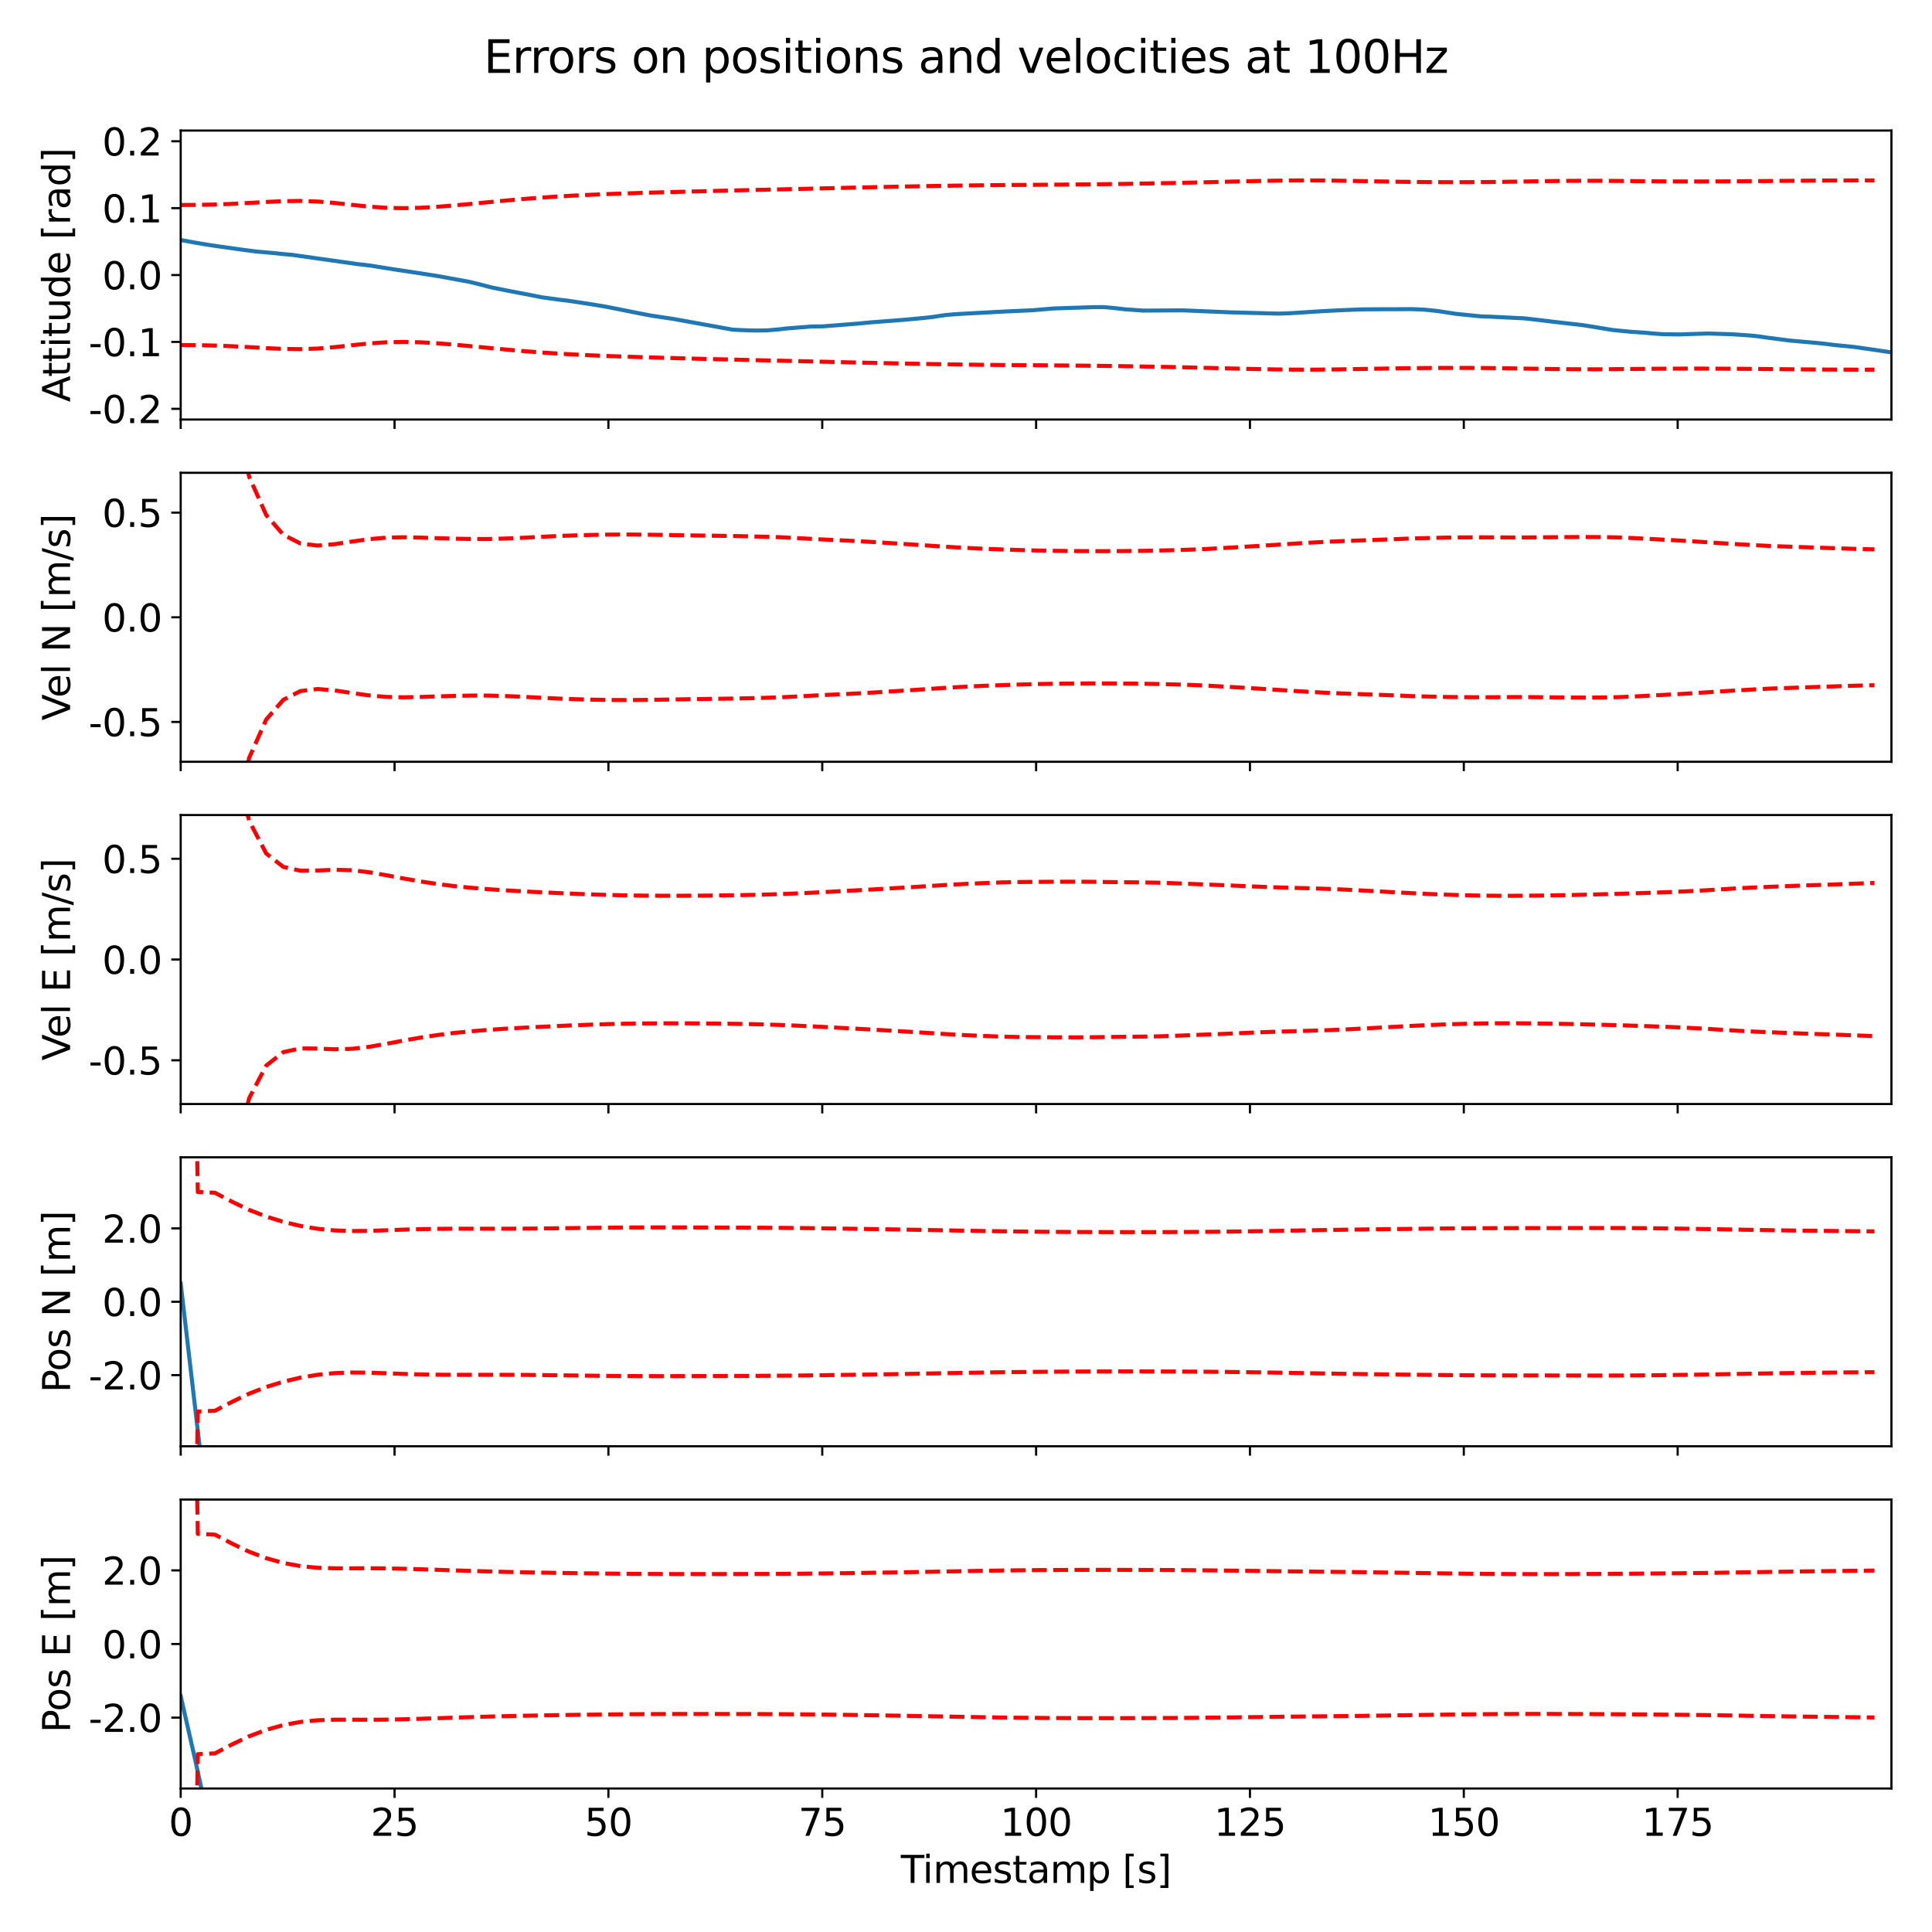 <?xml version="1.0" encoding="utf-8" standalone="no"?>
<!DOCTYPE svg PUBLIC "-//W3C//DTD SVG 1.1//EN"
  "http://www.w3.org/Graphics/SVG/1.1/DTD/svg11.dtd">
<svg xmlns:xlink="http://www.w3.org/1999/xlink" width="720pt" height="720pt" viewBox="0 0 720 720" xmlns="http://www.w3.org/2000/svg" version="1.1">
 <defs>
  <style type="text/css">*{stroke-linejoin: round; stroke-linecap: butt}</style>
 </defs>
 <g id="figure_1">
  <g id="patch_1">
   <path d="M 0 720 
L 720 720 
L 720 0 
L 0 0 
z
" style="fill: #ffffff"/>
  </g>
  <g id="axes_1">
   <g id="patch_2">
    <path d="M 67.34 156.344 
L 704.88 156.344 
L 704.88 48.653 
L 67.34 48.653 
z
" style="fill: #ffffff"/>
   </g>
   <g id="matplotlib.axis_1">
    <g id="xtick_1">
     <g id="line2d_1">
      <defs>
       <path id="m7f4a617b07" d="M 0 0 
L 0 3.5 
" style="stroke: #000000; stroke-width: 0.8"/>
      </defs>
      <g>
       <use xlink:href="#m7f4a617b07" x="67.34" y="156.344" style="stroke: #000000; stroke-width: 0.8"/>
      </g>
     </g>
    </g>
    <g id="xtick_2">
     <g id="line2d_2">
      <g>
       <use xlink:href="#m7f4a617b07" x="147.036" y="156.344" style="stroke: #000000; stroke-width: 0.8"/>
      </g>
     </g>
    </g>
    <g id="xtick_3">
     <g id="line2d_3">
      <g>
       <use xlink:href="#m7f4a617b07" x="226.733" y="156.344" style="stroke: #000000; stroke-width: 0.8"/>
      </g>
     </g>
    </g>
    <g id="xtick_4">
     <g id="line2d_4">
      <g>
       <use xlink:href="#m7f4a617b07" x="306.429" y="156.344" style="stroke: #000000; stroke-width: 0.8"/>
      </g>
     </g>
    </g>
    <g id="xtick_5">
     <g id="line2d_5">
      <g>
       <use xlink:href="#m7f4a617b07" x="386.126" y="156.344" style="stroke: #000000; stroke-width: 0.8"/>
      </g>
     </g>
    </g>
    <g id="xtick_6">
     <g id="line2d_6">
      <g>
       <use xlink:href="#m7f4a617b07" x="465.822" y="156.344" style="stroke: #000000; stroke-width: 0.8"/>
      </g>
     </g>
    </g>
    <g id="xtick_7">
     <g id="line2d_7">
      <g>
       <use xlink:href="#m7f4a617b07" x="545.519" y="156.344" style="stroke: #000000; stroke-width: 0.8"/>
      </g>
     </g>
    </g>
    <g id="xtick_8">
     <g id="line2d_8">
      <g>
       <use xlink:href="#m7f4a617b07" x="625.215" y="156.344" style="stroke: #000000; stroke-width: 0.8"/>
      </g>
     </g>
    </g>
   </g>
   <g id="matplotlib.axis_2">
    <g id="ytick_1">
     <g id="line2d_9">
      <defs>
       <path id="mb51b80296f" d="M 0 0 
L -3.5 0 
" style="stroke: #000000; stroke-width: 0.8"/>
      </defs>
      <g>
       <use xlink:href="#mb51b80296f" x="67.34" y="152.348" style="stroke: #000000; stroke-width: 0.8"/>
      </g>
     </g>
     <g id="text_1">
      <!-- -0.2 -->
      <g transform="translate(33.025 157.667) scale(0.14 -0.14)">
       <defs>
        <path id="DejaVuSans-2d" d="M 313 2009 
L 1997 2009 
L 1997 1497 
L 313 1497 
L 313 2009 
z
" transform="scale(0.016)"/>
        <path id="DejaVuSans-30" d="M 2034 4250 
Q 1547 4250 1301 3770 
Q 1056 3291 1056 2328 
Q 1056 1369 1301 889 
Q 1547 409 2034 409 
Q 2525 409 2770 889 
Q 3016 1369 3016 2328 
Q 3016 3291 2770 3770 
Q 2525 4250 2034 4250 
z
M 2034 4750 
Q 2819 4750 3233 4129 
Q 3647 3509 3647 2328 
Q 3647 1150 3233 529 
Q 2819 -91 2034 -91 
Q 1250 -91 836 529 
Q 422 1150 422 2328 
Q 422 3509 836 4129 
Q 1250 4750 2034 4750 
z
" transform="scale(0.016)"/>
        <path id="DejaVuSans-2e" d="M 684 794 
L 1344 794 
L 1344 0 
L 684 0 
L 684 794 
z
" transform="scale(0.016)"/>
        <path id="DejaVuSans-32" d="M 1228 531 
L 3431 531 
L 3431 0 
L 469 0 
L 469 531 
Q 828 903 1448 1529 
Q 2069 2156 2228 2338 
Q 2531 2678 2651 2914 
Q 2772 3150 2772 3378 
Q 2772 3750 2511 3984 
Q 2250 4219 1831 4219 
Q 1534 4219 1204 4116 
Q 875 4013 500 3803 
L 500 4441 
Q 881 4594 1212 4672 
Q 1544 4750 1819 4750 
Q 2544 4750 2975 4387 
Q 3406 4025 3406 3419 
Q 3406 3131 3298 2873 
Q 3191 2616 2906 2266 
Q 2828 2175 2409 1742 
Q 1991 1309 1228 531 
z
" transform="scale(0.016)"/>
       </defs>
       <use xlink:href="#DejaVuSans-2d"/>
       <use xlink:href="#DejaVuSans-30" x="36.084"/>
       <use xlink:href="#DejaVuSans-2e" x="99.707"/>
       <use xlink:href="#DejaVuSans-32" x="131.494"/>
      </g>
     </g>
    </g>
    <g id="ytick_2">
     <g id="line2d_10">
      <g>
       <use xlink:href="#mb51b80296f" x="67.34" y="127.423" style="stroke: #000000; stroke-width: 0.8"/>
      </g>
     </g>
     <g id="text_2">
      <!-- -0.1 -->
      <g transform="translate(33.025 132.742) scale(0.14 -0.14)">
       <defs>
        <path id="DejaVuSans-31" d="M 794 531 
L 1825 531 
L 1825 4091 
L 703 3866 
L 703 4441 
L 1819 4666 
L 2450 4666 
L 2450 531 
L 3481 531 
L 3481 0 
L 794 0 
L 794 531 
z
" transform="scale(0.016)"/>
       </defs>
       <use xlink:href="#DejaVuSans-2d"/>
       <use xlink:href="#DejaVuSans-30" x="36.084"/>
       <use xlink:href="#DejaVuSans-2e" x="99.707"/>
       <use xlink:href="#DejaVuSans-31" x="131.494"/>
      </g>
     </g>
    </g>
    <g id="ytick_3">
     <g id="line2d_11">
      <g>
       <use xlink:href="#mb51b80296f" x="67.34" y="102.499" style="stroke: #000000; stroke-width: 0.8"/>
      </g>
     </g>
     <g id="text_3">
      <!-- 0.0 -->
      <g transform="translate(38.076 107.817) scale(0.14 -0.14)">
       <use xlink:href="#DejaVuSans-30"/>
       <use xlink:href="#DejaVuSans-2e" x="63.623"/>
       <use xlink:href="#DejaVuSans-30" x="95.41"/>
      </g>
     </g>
    </g>
    <g id="ytick_4">
     <g id="line2d_12">
      <g>
       <use xlink:href="#mb51b80296f" x="67.34" y="77.574" style="stroke: #000000; stroke-width: 0.8"/>
      </g>
     </g>
     <g id="text_4">
      <!-- 0.1 -->
      <g transform="translate(38.076 82.893) scale(0.14 -0.14)">
       <use xlink:href="#DejaVuSans-30"/>
       <use xlink:href="#DejaVuSans-2e" x="63.623"/>
       <use xlink:href="#DejaVuSans-31" x="95.41"/>
      </g>
     </g>
    </g>
    <g id="ytick_5">
     <g id="line2d_13">
      <g>
       <use xlink:href="#mb51b80296f" x="67.34" y="52.649" style="stroke: #000000; stroke-width: 0.8"/>
      </g>
     </g>
     <g id="text_5">
      <!-- 0.2 -->
      <g transform="translate(38.076 57.968) scale(0.14 -0.14)">
       <use xlink:href="#DejaVuSans-30"/>
       <use xlink:href="#DejaVuSans-2e" x="63.623"/>
       <use xlink:href="#DejaVuSans-32" x="95.41"/>
      </g>
     </g>
    </g>
    <g id="text_6">
     <!-- Attitude [rad] -->
     <g transform="translate(26.113 149.827) rotate(-90) scale(0.14 -0.14)">
      <defs>
       <path id="DejaVuSans-41" d="M 2188 4044 
L 1331 1722 
L 3047 1722 
L 2188 4044 
z
M 1831 4666 
L 2547 4666 
L 4325 0 
L 3669 0 
L 3244 1197 
L 1141 1197 
L 716 0 
L 50 0 
L 1831 4666 
z
" transform="scale(0.016)"/>
       <path id="DejaVuSans-74" d="M 1172 4494 
L 1172 3500 
L 2356 3500 
L 2356 3053 
L 1172 3053 
L 1172 1153 
Q 1172 725 1289 603 
Q 1406 481 1766 481 
L 2356 481 
L 2356 0 
L 1766 0 
Q 1100 0 847 248 
Q 594 497 594 1153 
L 594 3053 
L 172 3053 
L 172 3500 
L 594 3500 
L 594 4494 
L 1172 4494 
z
" transform="scale(0.016)"/>
       <path id="DejaVuSans-69" d="M 603 3500 
L 1178 3500 
L 1178 0 
L 603 0 
L 603 3500 
z
M 603 4863 
L 1178 4863 
L 1178 4134 
L 603 4134 
L 603 4863 
z
" transform="scale(0.016)"/>
       <path id="DejaVuSans-75" d="M 544 1381 
L 544 3500 
L 1119 3500 
L 1119 1403 
Q 1119 906 1312 657 
Q 1506 409 1894 409 
Q 2359 409 2629 706 
Q 2900 1003 2900 1516 
L 2900 3500 
L 3475 3500 
L 3475 0 
L 2900 0 
L 2900 538 
Q 2691 219 2414 64 
Q 2138 -91 1772 -91 
Q 1169 -91 856 284 
Q 544 659 544 1381 
z
M 1991 3584 
L 1991 3584 
z
" transform="scale(0.016)"/>
       <path id="DejaVuSans-64" d="M 2906 2969 
L 2906 4863 
L 3481 4863 
L 3481 0 
L 2906 0 
L 2906 525 
Q 2725 213 2448 61 
Q 2172 -91 1784 -91 
Q 1150 -91 751 415 
Q 353 922 353 1747 
Q 353 2572 751 3078 
Q 1150 3584 1784 3584 
Q 2172 3584 2448 3432 
Q 2725 3281 2906 2969 
z
M 947 1747 
Q 947 1113 1208 752 
Q 1469 391 1925 391 
Q 2381 391 2643 752 
Q 2906 1113 2906 1747 
Q 2906 2381 2643 2742 
Q 2381 3103 1925 3103 
Q 1469 3103 1208 2742 
Q 947 2381 947 1747 
z
" transform="scale(0.016)"/>
       <path id="DejaVuSans-65" d="M 3597 1894 
L 3597 1613 
L 953 1613 
Q 991 1019 1311 708 
Q 1631 397 2203 397 
Q 2534 397 2845 478 
Q 3156 559 3463 722 
L 3463 178 
Q 3153 47 2828 -22 
Q 2503 -91 2169 -91 
Q 1331 -91 842 396 
Q 353 884 353 1716 
Q 353 2575 817 3079 
Q 1281 3584 2069 3584 
Q 2775 3584 3186 3129 
Q 3597 2675 3597 1894 
z
M 3022 2063 
Q 3016 2534 2758 2815 
Q 2500 3097 2075 3097 
Q 1594 3097 1305 2825 
Q 1016 2553 972 2059 
L 3022 2063 
z
" transform="scale(0.016)"/>
       <path id="DejaVuSans-20" transform="scale(0.016)"/>
       <path id="DejaVuSans-5b" d="M 550 4863 
L 1875 4863 
L 1875 4416 
L 1125 4416 
L 1125 -397 
L 1875 -397 
L 1875 -844 
L 550 -844 
L 550 4863 
z
" transform="scale(0.016)"/>
       <path id="DejaVuSans-72" d="M 2631 2963 
Q 2534 3019 2420 3045 
Q 2306 3072 2169 3072 
Q 1681 3072 1420 2755 
Q 1159 2438 1159 1844 
L 1159 0 
L 581 0 
L 581 3500 
L 1159 3500 
L 1159 2956 
Q 1341 3275 1631 3429 
Q 1922 3584 2338 3584 
Q 2397 3584 2469 3576 
Q 2541 3569 2628 3553 
L 2631 2963 
z
" transform="scale(0.016)"/>
       <path id="DejaVuSans-61" d="M 2194 1759 
Q 1497 1759 1228 1600 
Q 959 1441 959 1056 
Q 959 750 1161 570 
Q 1363 391 1709 391 
Q 2188 391 2477 730 
Q 2766 1069 2766 1631 
L 2766 1759 
L 2194 1759 
z
M 3341 1997 
L 3341 0 
L 2766 0 
L 2766 531 
Q 2569 213 2275 61 
Q 1981 -91 1556 -91 
Q 1019 -91 701 211 
Q 384 513 384 1019 
Q 384 1609 779 1909 
Q 1175 2209 1959 2209 
L 2766 2209 
L 2766 2266 
Q 2766 2663 2505 2880 
Q 2244 3097 1772 3097 
Q 1472 3097 1187 3025 
Q 903 2953 641 2809 
L 641 3341 
Q 956 3463 1253 3523 
Q 1550 3584 1831 3584 
Q 2591 3584 2966 3190 
Q 3341 2797 3341 1997 
z
" transform="scale(0.016)"/>
       <path id="DejaVuSans-5d" d="M 1947 4863 
L 1947 -844 
L 622 -844 
L 622 -397 
L 1369 -397 
L 1369 4416 
L 622 4416 
L 622 4863 
L 1947 4863 
z
" transform="scale(0.016)"/>
      </defs>
      <use xlink:href="#DejaVuSans-41"/>
      <use xlink:href="#DejaVuSans-74" x="66.658"/>
      <use xlink:href="#DejaVuSans-74" x="105.867"/>
      <use xlink:href="#DejaVuSans-69" x="145.076"/>
      <use xlink:href="#DejaVuSans-74" x="172.859"/>
      <use xlink:href="#DejaVuSans-75" x="212.068"/>
      <use xlink:href="#DejaVuSans-64" x="275.447"/>
      <use xlink:href="#DejaVuSans-65" x="338.924"/>
      <use xlink:href="#DejaVuSans-20" x="400.447"/>
      <use xlink:href="#DejaVuSans-5b" x="432.234"/>
      <use xlink:href="#DejaVuSans-72" x="471.248"/>
      <use xlink:href="#DejaVuSans-61" x="512.361"/>
      <use xlink:href="#DejaVuSans-64" x="573.641"/>
      <use xlink:href="#DejaVuSans-5d" x="637.117"/>
     </g>
    </g>
   </g>
   <g id="line2d_14">
    <path d="M 67.34 89.448 
L 72.249 90.345 
L 78.402 91.373 
L 86.499 92.528 
L 91.185 93.179 
L 95.553 93.749 
L 97.816 93.934 
L 101.641 94.279 
L 105.403 94.677 
L 108.973 94.992 
L 133.01 98.388 
L 138.174 98.994 
L 141.139 99.477 
L 148.439 100.641 
L 152.296 101.203 
L 156.218 101.801 
L 159.724 102.35 
L 163.518 102.943 
L 174.898 105.033 
L 177.64 105.698 
L 183.474 107.188 
L 189.212 108.332 
L 191.22 108.715 
L 193.898 109.223 
L 202.186 110.831 
L 208.913 111.742 
L 210.953 111.978 
L 212.802 112.234 
L 216.532 112.799 
L 220.995 113.485 
L 226.127 114.352 
L 238.305 116.783 
L 240.536 117.209 
L 242.609 117.607 
L 250.929 118.856 
L 273.084 122.862 
L 279.269 123.143 
L 282.839 123.177 
L 285.932 123.118 
L 290.426 122.731 
L 292.817 122.433 
L 302.508 121.668 
L 306.557 121.629 
L 309.203 121.423 
L 318.862 120.662 
L 320.36 120.537 
L 324.25 120.155 
L 337.192 119.157 
L 343.887 118.53 
L 347.489 118.145 
L 350.358 117.696 
L 352.398 117.404 
L 355.427 117.145 
L 358.073 116.967 
L 374.522 116.087 
L 384.946 115.612 
L 392.565 114.959 
L 407.516 114.465 
L 411.183 114.45 
L 413.478 114.627 
L 415.932 114.874 
L 419.248 115.267 
L 426.165 115.75 
L 440.734 115.656 
L 458.076 116.386 
L 476.406 116.875 
L 480.518 116.745 
L 490.911 116.082 
L 493.652 115.917 
L 495.661 115.813 
L 500.347 115.586 
L 507.583 115.294 
L 514.724 115.246 
L 519.123 115.236 
L 522.63 115.223 
L 525.945 115.193 
L 530.759 115.391 
L 533.564 115.673 
L 535.892 115.928 
L 542.65 116.97 
L 551.958 117.908 
L 554.955 117.996 
L 568.121 118.641 
L 575.676 119.515 
L 578.386 119.854 
L 589.703 121.148 
L 593.146 121.691 
L 600.892 122.976 
L 607.873 123.658 
L 612.878 123.972 
L 615.747 124.268 
L 619.669 124.54 
L 625.662 124.638 
L 629.328 124.512 
L 636.596 124.288 
L 645.49 124.566 
L 649.858 124.871 
L 652.376 125.039 
L 655.309 125.345 
L 658.433 125.805 
L 666.913 126.908 
L 677.751 127.872 
L 684.446 128.657 
L 690.758 129.274 
L 696.368 130.065 
L 704.88 131.323 
L 704.88 131.323 
" clip-path="url(#p98051e9ca8)" style="fill: none; stroke: #1f77b4; stroke-width: 1.5; stroke-linecap: square"/>
   </g>
   <g id="line2d_15">
    <path d="M 67.34 76.397 
L 73.716 76.356 
L 80.091 76.219 
L 86.467 75.972 
L 92.843 75.634 
L 99.219 75.262 
L 105.594 74.966 
L 111.97 74.878 
L 118.346 75.102 
L 124.721 75.634 
L 131.097 76.337 
L 137.473 76.995 
L 143.849 77.434 
L 150.224 77.576 
L 156.6 77.432 
L 162.976 77.065 
L 169.352 76.552 
L 175.727 75.96 
L 182.103 75.342 
L 188.479 74.738 
L 194.854 74.177 
L 201.23 73.678 
L 207.606 73.248 
L 213.982 72.884 
L 220.357 72.575 
L 226.733 72.312 
L 233.109 72.084 
L 239.484 71.881 
L 245.86 71.694 
L 252.236 71.518 
L 258.612 71.347 
L 264.987 71.182 
L 271.363 71.024 
L 277.739 70.871 
L 284.114 70.724 
L 290.49 70.58 
L 296.866 70.435 
L 303.242 70.282 
L 309.617 70.124 
L 315.993 69.969 
L 322.369 69.824 
L 328.744 69.686 
L 335.12 69.555 
L 341.496 69.43 
L 347.872 69.311 
L 354.247 69.204 
L 360.623 69.11 
L 366.999 69.03 
L 373.375 68.968 
L 379.75 68.92 
L 386.126 68.875 
L 392.502 68.825 
L 398.877 68.77 
L 405.253 68.708 
L 411.629 68.633 
L 418.005 68.543 
L 424.38 68.438 
L 430.756 68.325 
L 437.132 68.202 
L 443.507 68.063 
L 449.883 67.905 
L 456.259 67.741 
L 462.635 67.585 
L 469.01 67.443 
L 475.386 67.327 
L 481.762 67.255 
L 488.137 67.238 
L 494.513 67.281 
L 500.889 67.373 
L 507.265 67.487 
L 513.64 67.604 
L 520.016 67.71 
L 526.392 67.798 
L 532.767 67.861 
L 539.143 67.893 
L 545.519 67.895 
L 551.895 67.862 
L 558.27 67.795 
L 564.646 67.699 
L 571.022 67.588 
L 577.398 67.484 
L 583.773 67.407 
L 590.149 67.37 
L 596.525 67.379 
L 602.9 67.427 
L 609.276 67.494 
L 615.652 67.561 
L 622.028 67.608 
L 628.403 67.632 
L 634.779 67.63 
L 641.155 67.604 
L 647.53 67.562 
L 653.906 67.51 
L 660.282 67.449 
L 666.658 67.386 
L 673.033 67.332 
L 679.409 67.288 
L 685.785 67.256 
L 692.16 67.241 
L 698.536 67.248 
" clip-path="url(#p98051e9ca8)" style="fill: none; stroke-dasharray: 5.55,2.4; stroke-dashoffset: 0; stroke: #ff0000; stroke-width: 1.5"/>
   </g>
   <g id="line2d_16">
    <path d="M 67.34 128.6 
L 73.716 128.641 
L 80.091 128.778 
L 86.467 129.025 
L 92.843 129.363 
L 99.219 129.735 
L 105.594 130.032 
L 111.97 130.12 
L 118.346 129.896 
L 124.721 129.363 
L 131.097 128.66 
L 137.473 128.002 
L 143.849 127.563 
L 150.224 127.421 
L 156.6 127.565 
L 162.976 127.932 
L 169.352 128.445 
L 175.727 129.037 
L 182.103 129.655 
L 188.479 130.259 
L 194.854 130.82 
L 201.23 131.319 
L 207.606 131.749 
L 213.982 132.113 
L 220.357 132.422 
L 226.733 132.685 
L 233.109 132.913 
L 239.484 133.116 
L 245.86 133.303 
L 252.236 133.479 
L 258.612 133.65 
L 264.987 133.815 
L 271.363 133.973 
L 277.739 134.126 
L 284.114 134.274 
L 290.49 134.417 
L 296.866 134.562 
L 303.242 134.715 
L 309.617 134.873 
L 315.993 135.028 
L 322.369 135.174 
L 328.744 135.311 
L 335.12 135.443 
L 341.496 135.568 
L 347.872 135.686 
L 354.247 135.793 
L 360.623 135.888 
L 366.999 135.967 
L 373.375 136.03 
L 379.75 136.077 
L 386.126 136.122 
L 392.502 136.172 
L 398.877 136.227 
L 405.253 136.29 
L 411.629 136.364 
L 418.005 136.454 
L 424.38 136.559 
L 430.756 136.672 
L 437.132 136.795 
L 443.507 136.935 
L 449.883 137.092 
L 456.259 137.256 
L 462.635 137.412 
L 469.01 137.554 
L 475.386 137.67 
L 481.762 137.742 
L 488.137 137.759 
L 494.513 137.716 
L 500.889 137.624 
L 507.265 137.51 
L 513.64 137.393 
L 520.016 137.287 
L 526.392 137.199 
L 532.767 137.136 
L 539.143 137.104 
L 545.519 137.102 
L 551.895 137.135 
L 558.27 137.202 
L 564.646 137.298 
L 571.022 137.41 
L 577.398 137.513 
L 583.773 137.591 
L 590.149 137.627 
L 596.525 137.618 
L 602.9 137.57 
L 609.276 137.503 
L 615.652 137.437 
L 622.028 137.389 
L 628.403 137.365 
L 634.779 137.367 
L 641.155 137.393 
L 647.53 137.436 
L 653.906 137.487 
L 660.282 137.548 
L 666.658 137.611 
L 673.033 137.665 
L 679.409 137.709 
L 685.785 137.741 
L 692.16 137.756 
L 698.536 137.749 
" clip-path="url(#p98051e9ca8)" style="fill: none; stroke-dasharray: 5.55,2.4; stroke-dashoffset: 0; stroke: #ff0000; stroke-width: 1.5"/>
   </g>
   <g id="patch_3">
    <path d="M 67.34 156.344 
L 67.34 48.653 
" style="fill: none; stroke: #000000; stroke-width: 0.8; stroke-linejoin: miter; stroke-linecap: square"/>
   </g>
   <g id="patch_4">
    <path d="M 704.88 156.344 
L 704.88 48.653 
" style="fill: none; stroke: #000000; stroke-width: 0.8; stroke-linejoin: miter; stroke-linecap: square"/>
   </g>
   <g id="patch_5">
    <path d="M 67.34 156.344 
L 704.88 156.344 
" style="fill: none; stroke: #000000; stroke-width: 0.8; stroke-linejoin: miter; stroke-linecap: square"/>
   </g>
   <g id="patch_6">
    <path d="M 67.34 48.653 
L 704.88 48.653 
" style="fill: none; stroke: #000000; stroke-width: 0.8; stroke-linejoin: miter; stroke-linecap: square"/>
   </g>
  </g>
  <g id="axes_2">
   <g id="patch_7">
    <path d="M 67.34 283.888 
L 704.88 283.888 
L 704.88 176.197 
L 67.34 176.197 
z
" style="fill: #ffffff"/>
   </g>
   <g id="matplotlib.axis_3">
    <g id="xtick_9">
     <g id="line2d_17">
      <g>
       <use xlink:href="#m7f4a617b07" x="67.34" y="283.888" style="stroke: #000000; stroke-width: 0.8"/>
      </g>
     </g>
    </g>
    <g id="xtick_10">
     <g id="line2d_18">
      <g>
       <use xlink:href="#m7f4a617b07" x="147.036" y="283.888" style="stroke: #000000; stroke-width: 0.8"/>
      </g>
     </g>
    </g>
    <g id="xtick_11">
     <g id="line2d_19">
      <g>
       <use xlink:href="#m7f4a617b07" x="226.733" y="283.888" style="stroke: #000000; stroke-width: 0.8"/>
      </g>
     </g>
    </g>
    <g id="xtick_12">
     <g id="line2d_20">
      <g>
       <use xlink:href="#m7f4a617b07" x="306.429" y="283.888" style="stroke: #000000; stroke-width: 0.8"/>
      </g>
     </g>
    </g>
    <g id="xtick_13">
     <g id="line2d_21">
      <g>
       <use xlink:href="#m7f4a617b07" x="386.126" y="283.888" style="stroke: #000000; stroke-width: 0.8"/>
      </g>
     </g>
    </g>
    <g id="xtick_14">
     <g id="line2d_22">
      <g>
       <use xlink:href="#m7f4a617b07" x="465.822" y="283.888" style="stroke: #000000; stroke-width: 0.8"/>
      </g>
     </g>
    </g>
    <g id="xtick_15">
     <g id="line2d_23">
      <g>
       <use xlink:href="#m7f4a617b07" x="545.519" y="283.888" style="stroke: #000000; stroke-width: 0.8"/>
      </g>
     </g>
    </g>
    <g id="xtick_16">
     <g id="line2d_24">
      <g>
       <use xlink:href="#m7f4a617b07" x="625.215" y="283.888" style="stroke: #000000; stroke-width: 0.8"/>
      </g>
     </g>
    </g>
   </g>
   <g id="matplotlib.axis_4">
    <g id="ytick_6">
     <g id="line2d_25">
      <g>
       <use xlink:href="#mb51b80296f" x="67.34" y="269.044" style="stroke: #000000; stroke-width: 0.8"/>
      </g>
     </g>
     <g id="text_7">
      <!-- -0.5 -->
      <g transform="translate(33.025 274.363) scale(0.14 -0.14)">
       <defs>
        <path id="DejaVuSans-35" d="M 691 4666 
L 3169 4666 
L 3169 4134 
L 1269 4134 
L 1269 2991 
Q 1406 3038 1543 3061 
Q 1681 3084 1819 3084 
Q 2600 3084 3056 2656 
Q 3513 2228 3513 1497 
Q 3513 744 3044 326 
Q 2575 -91 1722 -91 
Q 1428 -91 1123 -41 
Q 819 9 494 109 
L 494 744 
Q 775 591 1075 516 
Q 1375 441 1709 441 
Q 2250 441 2565 725 
Q 2881 1009 2881 1497 
Q 2881 1984 2565 2268 
Q 2250 2553 1709 2553 
Q 1456 2553 1204 2497 
Q 953 2441 691 2322 
L 691 4666 
z
" transform="scale(0.016)"/>
       </defs>
       <use xlink:href="#DejaVuSans-2d"/>
       <use xlink:href="#DejaVuSans-30" x="36.084"/>
       <use xlink:href="#DejaVuSans-2e" x="99.707"/>
       <use xlink:href="#DejaVuSans-35" x="131.494"/>
      </g>
     </g>
    </g>
    <g id="ytick_7">
     <g id="line2d_26">
      <g>
       <use xlink:href="#mb51b80296f" x="67.34" y="230.043" style="stroke: #000000; stroke-width: 0.8"/>
      </g>
     </g>
     <g id="text_8">
      <!-- 0.0 -->
      <g transform="translate(38.076 235.361) scale(0.14 -0.14)">
       <use xlink:href="#DejaVuSans-30"/>
       <use xlink:href="#DejaVuSans-2e" x="63.623"/>
       <use xlink:href="#DejaVuSans-30" x="95.41"/>
      </g>
     </g>
    </g>
    <g id="ytick_8">
     <g id="line2d_27">
      <g>
       <use xlink:href="#mb51b80296f" x="67.34" y="191.041" style="stroke: #000000; stroke-width: 0.8"/>
      </g>
     </g>
     <g id="text_9">
      <!-- 0.5 -->
      <g transform="translate(38.076 196.36) scale(0.14 -0.14)">
       <use xlink:href="#DejaVuSans-30"/>
       <use xlink:href="#DejaVuSans-2e" x="63.623"/>
       <use xlink:href="#DejaVuSans-35" x="95.41"/>
      </g>
     </g>
    </g>
    <g id="text_10">
     <!-- Vel N [m/s] -->
     <g transform="translate(26.113 268.512) rotate(-90) scale(0.14 -0.14)">
      <defs>
       <path id="DejaVuSans-56" d="M 1831 0 
L 50 4666 
L 709 4666 
L 2188 738 
L 3669 4666 
L 4325 4666 
L 2547 0 
L 1831 0 
z
" transform="scale(0.016)"/>
       <path id="DejaVuSans-6c" d="M 603 4863 
L 1178 4863 
L 1178 0 
L 603 0 
L 603 4863 
z
" transform="scale(0.016)"/>
       <path id="DejaVuSans-4e" d="M 628 4666 
L 1478 4666 
L 3547 763 
L 3547 4666 
L 4159 4666 
L 4159 0 
L 3309 0 
L 1241 3903 
L 1241 0 
L 628 0 
L 628 4666 
z
" transform="scale(0.016)"/>
       <path id="DejaVuSans-6d" d="M 3328 2828 
Q 3544 3216 3844 3400 
Q 4144 3584 4550 3584 
Q 5097 3584 5394 3201 
Q 5691 2819 5691 2113 
L 5691 0 
L 5113 0 
L 5113 2094 
Q 5113 2597 4934 2840 
Q 4756 3084 4391 3084 
Q 3944 3084 3684 2787 
Q 3425 2491 3425 1978 
L 3425 0 
L 2847 0 
L 2847 2094 
Q 2847 2600 2669 2842 
Q 2491 3084 2119 3084 
Q 1678 3084 1418 2786 
Q 1159 2488 1159 1978 
L 1159 0 
L 581 0 
L 581 3500 
L 1159 3500 
L 1159 2956 
Q 1356 3278 1631 3431 
Q 1906 3584 2284 3584 
Q 2666 3584 2933 3390 
Q 3200 3197 3328 2828 
z
" transform="scale(0.016)"/>
       <path id="DejaVuSans-2f" d="M 1625 4666 
L 2156 4666 
L 531 -594 
L 0 -594 
L 1625 4666 
z
" transform="scale(0.016)"/>
       <path id="DejaVuSans-73" d="M 2834 3397 
L 2834 2853 
Q 2591 2978 2328 3040 
Q 2066 3103 1784 3103 
Q 1356 3103 1142 2972 
Q 928 2841 928 2578 
Q 928 2378 1081 2264 
Q 1234 2150 1697 2047 
L 1894 2003 
Q 2506 1872 2764 1633 
Q 3022 1394 3022 966 
Q 3022 478 2636 193 
Q 2250 -91 1575 -91 
Q 1294 -91 989 -36 
Q 684 19 347 128 
L 347 722 
Q 666 556 975 473 
Q 1284 391 1588 391 
Q 1994 391 2212 530 
Q 2431 669 2431 922 
Q 2431 1156 2273 1281 
Q 2116 1406 1581 1522 
L 1381 1569 
Q 847 1681 609 1914 
Q 372 2147 372 2553 
Q 372 3047 722 3315 
Q 1072 3584 1716 3584 
Q 2034 3584 2315 3537 
Q 2597 3491 2834 3397 
z
" transform="scale(0.016)"/>
      </defs>
      <use xlink:href="#DejaVuSans-56"/>
      <use xlink:href="#DejaVuSans-65" x="60.658"/>
      <use xlink:href="#DejaVuSans-6c" x="122.182"/>
      <use xlink:href="#DejaVuSans-20" x="149.965"/>
      <use xlink:href="#DejaVuSans-4e" x="181.752"/>
      <use xlink:href="#DejaVuSans-20" x="256.557"/>
      <use xlink:href="#DejaVuSans-5b" x="288.344"/>
      <use xlink:href="#DejaVuSans-6d" x="327.357"/>
      <use xlink:href="#DejaVuSans-2f" x="424.77"/>
      <use xlink:href="#DejaVuSans-73" x="458.461"/>
      <use xlink:href="#DejaVuSans-5d" x="510.561"/>
     </g>
    </g>
   </g>
   <g id="line2d_28">
    <path d="M 67.34 386.048 
L 69.603 385.974 
L 72.568 385.925 
L 77.892 386.486 
L 78.657 386.498 
L 79.581 386.608 
L 80.315 386.749 
L 81.972 386.893 
L 82.387 386.921 
L 83.949 386.967 
L 85.351 386.76 
L 86.403 386.601 
L 86.818 386.554 
L 88.284 386.366 
L 88.826 386.332 
L 89.623 386.34 
L 90.994 386.357 
L 93.257 386.329 
L 93.959 386.326 
L 99.697 386.857 
L 101.514 387.198 
L 102.502 387.336 
L 103.203 387.401 
L 105.276 387.51 
L 106.264 387.614 
L 107.284 387.638 
L 108.463 387.63 
L 110.344 387.472 
L 110.982 387.414 
L 111.747 387.385 
L 112.831 387.378 
L 113.691 387.385 
L 114.584 387.349 
L 116.146 387.352 
L 117.644 387.48 
L 122.299 387.616 
L 122.936 387.727 
L 125.263 388.265 
L 126.315 388.424 
L 130.236 389.158 
L 131.097 389.264 
L 131.512 389.345 
L 133.775 389.593 
L 134.476 389.631 
L 138.206 389.914 
L 139.131 389.899 
L 148.057 389.746 
L 149.14 389.597 
L 152.583 389.238 
L 153.859 389.229 
L 155.421 389.311 
L 155.867 389.302 
L 158.895 389.252 
L 161.573 389.128 
L 162.306 389.124 
L 164.602 389.247 
L 165.558 389.25 
L 171.296 389.136 
L 171.934 389.207 
L 172.444 389.28 
L 176.365 389.828 
L 177.767 389.886 
L 178.851 390.025 
L 180.668 390.19 
L 181.88 390.255 
L 185.131 390.436 
L 185.801 390.508 
L 191.985 391.189 
L 192.559 391.265 
L 193.26 391.399 
L 198.17 392.397 
L 198.871 392.524 
L 199.955 392.764 
L 201.294 393.062 
L 201.963 393.21 
L 202.505 393.298 
L 203.238 393.44 
L 204.354 393.677 
L 204.832 393.747 
L 206.458 394.019 
L 208.148 394.407 
L 208.498 394.485 
L 209.008 394.586 
L 209.869 394.731 
L 210.539 394.802 
L 211.527 394.917 
L 215.799 395.05 
L 216.596 395.067 
L 217.711 395.084 
L 219.369 395.173 
L 219.975 395.19 
L 222.429 395.338 
L 224.055 395.389 
L 224.629 395.41 
L 225.107 395.455 
L 226.127 395.491 
L 229.506 395.445 
L 230.303 395.496 
L 232.12 395.471 
L 232.694 395.448 
L 233.427 395.395 
L 235.372 395.344 
L 238.241 395.557 
L 239.644 395.819 
L 243.342 396.961 
L 243.82 397.101 
L 247.008 398.197 
L 247.709 398.377 
L 250.196 399.231 
L 251.056 399.597 
L 251.63 399.815 
L 252.427 400.12 
L 253.352 400.519 
L 255.679 401.969 
L 256.986 402.73 
L 263.489 406.374 
L 266.135 408.084 
L 266.996 408.581 
L 270.566 411.135 
L 271.459 411.816 
L 273.977 413.699 
L 274.997 414.441 
L 275.475 414.798 
L 276.304 415.404 
L 276.75 415.742 
L 280.895 418.643 
L 281.469 419.034 
L 281.883 419.333 
L 282.616 419.878 
L 285.358 421.773 
L 287.557 423.022 
L 287.972 423.231 
L 288.928 423.675 
L 289.534 423.945 
L 297.631 426.885 
L 298.332 427.065 
L 300.181 427.691 
L 301.042 427.963 
L 302.477 428.407 
L 302.891 428.524 
L 304.421 429.04 
L 305.473 429.378 
L 306.716 429.625 
L 307.354 429.734 
L 308.629 429.941 
L 313.857 430.785 
L 314.495 430.933 
L 315.674 431.216 
L 316.439 431.42 
L 323.803 432.501 
L 324.281 432.544 
L 325.365 432.672 
L 327.055 432.829 
L 329.318 432.806 
L 329.765 432.764 
L 336.714 432.318 
L 337.479 432.245 
L 341.847 431.601 
L 342.389 431.505 
L 343.249 431.23 
L 347.011 429.842 
L 348.732 429.023 
L 349.083 428.859 
L 357.913 425.084 
L 358.487 424.835 
L 365.756 422.399 
L 366.552 422.012 
L 367.732 421.455 
L 368.433 421.062 
L 369.262 420.57 
L 369.963 420.212 
L 372.259 419.149 
L 372.928 418.849 
L 373.789 418.574 
L 375.032 418.158 
L 377.806 417.165 
L 378.252 417.045 
L 381.727 416.28 
L 382.301 416.18 
L 382.811 416.053 
L 383.225 415.963 
L 385.871 415.499 
L 387.465 415.297 
L 388.166 415.144 
L 388.899 415 
L 395.945 413.177 
L 396.997 412.946 
L 398.144 412.668 
L 400.057 412.197 
L 400.567 412.084 
L 404.998 411.51 
L 405.859 411.4 
L 407.198 411.323 
L 407.772 411.343 
L 409.62 411.285 
L 411.374 411.241 
L 416.474 410.947 
L 417.08 410.89 
L 418.419 410.778 
L 423.679 409.987 
L 427.249 409.334 
L 427.6 409.273 
L 429.991 408.962 
L 430.66 408.887 
L 431.043 408.872 
L 431.394 408.863 
L 432.446 408.821 
L 433.115 408.81 
L 434.932 408.867 
L 435.474 408.921 
L 442.647 409.875 
L 445.675 410.621 
L 449.022 410.975 
L 450.011 411.06 
L 450.808 411.132 
L 451.987 411.224 
L 453.549 411.31 
L 459.51 411.981 
L 460.467 412.118 
L 467.289 413.179 
L 467.926 413.227 
L 469.01 413.286 
L 469.552 413.285 
L 472.708 413.246 
L 476.024 412.845 
L 478.956 412.14 
L 481.347 411.363 
L 482.017 411.153 
L 482.941 410.831 
L 487.245 408.875 
L 489.285 407.737 
L 489.604 407.553 
L 491.166 406.798 
L 494.386 404.977 
L 495.278 404.516 
L 497.382 403.391 
L 498.02 403.062 
L 500.761 401.826 
L 507.456 399.295 
L 508.317 398.992 
L 508.763 398.852 
L 510.707 398.1 
L 511.313 397.884 
L 512.238 397.545 
L 513.067 397.173 
L 515.202 396.366 
L 516.286 396.002 
L 522.311 394.771 
L 523.14 394.705 
L 525.786 394.336 
L 526.137 394.303 
L 526.997 394.177 
L 529.93 394.029 
L 531.014 393.985 
L 536.083 393.448 
L 536.529 393.389 
L 539.398 393.307 
L 539.972 393.289 
L 541.821 393.309 
L 542.331 393.328 
L 542.905 393.34 
L 548.484 393.962 
L 558.366 396.852 
L 559.163 396.992 
L 559.673 397.095 
L 561.363 397.385 
L 562.797 397.724 
L 564.104 397.926 
L 565.347 398.172 
L 566.654 398.344 
L 567.133 398.417 
L 569.3 398.696 
L 570.926 398.87 
L 572.074 398.947 
L 572.679 398.978 
L 573.572 399.057 
L 576.569 399.036 
L 577.557 398.993 
L 578.928 398.938 
L 580.713 398.979 
L 582.371 399.148 
L 583.709 399.273 
L 584.634 399.344 
L 585.303 399.374 
L 587.152 399.254 
L 588.236 399.175 
L 590.276 399.024 
L 590.946 398.94 
L 591.743 398.86 
L 592.412 398.793 
L 593.273 398.695 
L 594.357 398.489 
L 594.963 398.382 
L 595.664 398.28 
L 596.238 398.167 
L 599.298 397.491 
L 602.805 396.662 
L 603.219 396.558 
L 610.232 394.848 
L 610.743 394.731 
L 614.791 393.519 
L 615.875 393.091 
L 617.341 392.657 
L 618.872 392.218 
L 622.283 391.037 
L 622.697 390.914 
L 627.032 389.823 
L 627.766 389.657 
L 633.568 388.743 
L 635.162 388.716 
L 635.799 388.684 
L 636.437 388.719 
L 637.616 388.825 
L 639.178 388.981 
L 640.9 389.044 
L 641.505 389.012 
L 644.98 389.071 
L 646.096 389.126 
L 646.861 389.134 
L 647.977 389.225 
L 648.933 389.235 
L 652.28 388.752 
L 653.332 388.501 
L 655.468 387.968 
L 657.062 387.455 
L 657.54 387.262 
L 658.242 387.018 
L 659.134 386.738 
L 659.772 386.512 
L 660.633 386.246 
L 661.876 385.926 
L 662.418 385.776 
L 663.247 385.554 
L 663.852 385.332 
L 665.064 385.004 
L 666.052 384.783 
L 670.866 383.525 
L 671.981 383.132 
L 675.87 381.78 
L 677.624 381.113 
L 678.835 380.712 
L 681.322 379.954 
L 682.278 379.72 
L 684.318 379.286 
L 685.147 379.184 
L 687.092 379.005 
L 687.793 378.93 
L 688.558 378.83 
L 690.726 378.541 
L 693.818 378.06 
L 694.392 377.991 
L 697.134 377.817 
L 700.768 377.922 
L 701.724 377.891 
L 702.808 377.788 
L 703.764 377.737 
L 704.88 377.798 
L 704.88 377.798 
" clip-path="url(#p9c628ad622)" style="fill: none; stroke: #1f77b4; stroke-width: 1.5; stroke-linecap: square"/>
   </g>
   <g id="line2d_29">
    <path d="M 79.418 -1 
L 80.091 69.673 
L 86.467 148.214 
L 92.843 177.651 
L 99.219 191.96 
L 105.594 199.287 
L 111.97 202.55 
L 118.346 203.317 
L 124.721 202.784 
L 131.097 201.834 
L 137.473 200.936 
L 143.849 200.372 
L 150.224 200.221 
L 156.6 200.346 
L 162.976 200.554 
L 169.352 200.745 
L 175.727 200.868 
L 182.103 200.869 
L 188.479 200.686 
L 194.854 200.417 
L 201.23 200.077 
L 207.606 199.768 
L 213.982 199.533 
L 220.357 199.352 
L 226.733 199.233 
L 233.109 199.194 
L 239.484 199.241 
L 245.86 199.328 
L 252.236 199.436 
L 258.612 199.539 
L 264.987 199.636 
L 271.363 199.725 
L 277.739 199.845 
L 284.114 200.006 
L 290.49 200.205 
L 296.866 200.522 
L 303.242 200.869 
L 309.617 201.191 
L 315.993 201.481 
L 322.369 201.815 
L 328.744 202.204 
L 335.12 202.611 
L 341.496 203.017 
L 347.872 203.448 
L 354.247 203.868 
L 360.623 204.215 
L 366.999 204.514 
L 373.375 204.761 
L 379.75 204.973 
L 386.126 205.146 
L 392.502 205.269 
L 398.877 205.349 
L 405.253 205.39 
L 411.629 205.397 
L 418.005 205.366 
L 424.38 205.301 
L 430.756 205.194 
L 437.132 205.037 
L 443.507 204.843 
L 449.883 204.571 
L 456.259 204.208 
L 462.635 203.831 
L 469.01 203.454 
L 475.386 203.045 
L 481.762 202.626 
L 488.137 202.24 
L 494.513 201.896 
L 500.889 201.623 
L 507.265 201.399 
L 513.64 201.161 
L 520.016 200.924 
L 526.392 200.652 
L 532.767 200.496 
L 539.143 200.342 
L 545.519 200.271 
L 551.895 200.245 
L 558.27 200.261 
L 564.646 200.313 
L 571.022 200.28 
L 577.398 200.223 
L 583.773 200.152 
L 590.149 200.122 
L 596.525 200.156 
L 602.9 200.278 
L 609.276 200.546 
L 615.652 200.889 
L 622.028 201.231 
L 628.403 201.577 
L 634.779 201.991 
L 641.155 202.421 
L 647.53 202.804 
L 653.906 203.175 
L 660.282 203.494 
L 666.658 203.719 
L 673.033 203.943 
L 679.409 204.151 
L 685.785 204.372 
L 692.16 204.572 
L 698.536 204.723 
" clip-path="url(#p9c628ad622)" style="fill: none; stroke-dasharray: 5.55,2.4; stroke-dashoffset: 0; stroke: #ff0000; stroke-width: 1.5"/>
   </g>
   <g id="line2d_30">
    <path d="M 76.941 721 
L 80.091 390.412 
L 86.467 311.871 
L 92.843 282.434 
L 99.219 268.125 
L 105.594 260.798 
L 111.97 257.535 
L 118.346 256.768 
L 124.721 257.301 
L 131.097 258.251 
L 137.473 259.15 
L 143.849 259.714 
L 150.224 259.864 
L 156.6 259.739 
L 162.976 259.532 
L 169.352 259.341 
L 175.727 259.217 
L 182.103 259.216 
L 188.479 259.399 
L 194.854 259.668 
L 201.23 260.008 
L 207.606 260.317 
L 213.982 260.552 
L 220.357 260.733 
L 226.733 260.852 
L 233.109 260.891 
L 239.484 260.844 
L 245.86 260.757 
L 252.236 260.649 
L 258.612 260.546 
L 264.987 260.449 
L 271.363 260.36 
L 277.739 260.24 
L 284.114 260.079 
L 290.49 259.88 
L 296.866 259.563 
L 303.242 259.216 
L 309.617 258.894 
L 315.993 258.604 
L 322.369 258.27 
L 328.744 257.881 
L 335.12 257.474 
L 341.496 257.069 
L 347.872 256.637 
L 354.247 256.217 
L 360.623 255.871 
L 366.999 255.572 
L 373.375 255.324 
L 379.75 255.113 
L 386.126 254.939 
L 392.502 254.816 
L 398.877 254.736 
L 405.253 254.695 
L 411.629 254.688 
L 418.005 254.719 
L 424.38 254.784 
L 430.756 254.891 
L 437.132 255.048 
L 443.507 255.242 
L 449.883 255.514 
L 456.259 255.877 
L 462.635 256.254 
L 469.01 256.631 
L 475.386 257.04 
L 481.762 257.46 
L 488.137 257.845 
L 494.513 258.189 
L 500.889 258.462 
L 507.265 258.686 
L 513.64 258.924 
L 520.016 259.161 
L 526.392 259.433 
L 532.767 259.589 
L 539.143 259.743 
L 545.519 259.814 
L 551.895 259.84 
L 558.27 259.824 
L 564.646 259.772 
L 571.022 259.805 
L 577.398 259.862 
L 583.773 259.933 
L 590.149 259.963 
L 596.525 259.929 
L 602.9 259.807 
L 609.276 259.539 
L 615.652 259.196 
L 622.028 258.854 
L 628.403 258.509 
L 634.779 258.094 
L 641.155 257.664 
L 647.53 257.281 
L 653.906 256.91 
L 660.282 256.591 
L 666.658 256.367 
L 673.033 256.142 
L 679.409 255.934 
L 685.785 255.713 
L 692.16 255.513 
L 698.536 255.362 
" clip-path="url(#p9c628ad622)" style="fill: none; stroke-dasharray: 5.55,2.4; stroke-dashoffset: 0; stroke: #ff0000; stroke-width: 1.5"/>
   </g>
   <g id="patch_8">
    <path d="M 67.34 283.888 
L 67.34 176.197 
" style="fill: none; stroke: #000000; stroke-width: 0.8; stroke-linejoin: miter; stroke-linecap: square"/>
   </g>
   <g id="patch_9">
    <path d="M 704.88 283.888 
L 704.88 176.197 
" style="fill: none; stroke: #000000; stroke-width: 0.8; stroke-linejoin: miter; stroke-linecap: square"/>
   </g>
   <g id="patch_10">
    <path d="M 67.34 283.888 
L 704.88 283.888 
" style="fill: none; stroke: #000000; stroke-width: 0.8; stroke-linejoin: miter; stroke-linecap: square"/>
   </g>
   <g id="patch_11">
    <path d="M 67.34 176.197 
L 704.88 176.197 
" style="fill: none; stroke: #000000; stroke-width: 0.8; stroke-linejoin: miter; stroke-linecap: square"/>
   </g>
  </g>
  <g id="axes_3">
   <g id="patch_12">
    <path d="M 67.34 411.432 
L 704.88 411.432 
L 704.88 303.741 
L 67.34 303.741 
z
" style="fill: #ffffff"/>
   </g>
   <g id="matplotlib.axis_5">
    <g id="xtick_17">
     <g id="line2d_31">
      <g>
       <use xlink:href="#m7f4a617b07" x="67.34" y="411.432" style="stroke: #000000; stroke-width: 0.8"/>
      </g>
     </g>
    </g>
    <g id="xtick_18">
     <g id="line2d_32">
      <g>
       <use xlink:href="#m7f4a617b07" x="147.036" y="411.432" style="stroke: #000000; stroke-width: 0.8"/>
      </g>
     </g>
    </g>
    <g id="xtick_19">
     <g id="line2d_33">
      <g>
       <use xlink:href="#m7f4a617b07" x="226.733" y="411.432" style="stroke: #000000; stroke-width: 0.8"/>
      </g>
     </g>
    </g>
    <g id="xtick_20">
     <g id="line2d_34">
      <g>
       <use xlink:href="#m7f4a617b07" x="306.429" y="411.432" style="stroke: #000000; stroke-width: 0.8"/>
      </g>
     </g>
    </g>
    <g id="xtick_21">
     <g id="line2d_35">
      <g>
       <use xlink:href="#m7f4a617b07" x="386.126" y="411.432" style="stroke: #000000; stroke-width: 0.8"/>
      </g>
     </g>
    </g>
    <g id="xtick_22">
     <g id="line2d_36">
      <g>
       <use xlink:href="#m7f4a617b07" x="465.822" y="411.432" style="stroke: #000000; stroke-width: 0.8"/>
      </g>
     </g>
    </g>
    <g id="xtick_23">
     <g id="line2d_37">
      <g>
       <use xlink:href="#m7f4a617b07" x="545.519" y="411.432" style="stroke: #000000; stroke-width: 0.8"/>
      </g>
     </g>
    </g>
    <g id="xtick_24">
     <g id="line2d_38">
      <g>
       <use xlink:href="#m7f4a617b07" x="625.215" y="411.432" style="stroke: #000000; stroke-width: 0.8"/>
      </g>
     </g>
    </g>
   </g>
   <g id="matplotlib.axis_6">
    <g id="ytick_9">
     <g id="line2d_39">
      <g>
       <use xlink:href="#mb51b80296f" x="67.34" y="395.135" style="stroke: #000000; stroke-width: 0.8"/>
      </g>
     </g>
     <g id="text_11">
      <!-- -0.5 -->
      <g transform="translate(33.025 400.454) scale(0.14 -0.14)">
       <use xlink:href="#DejaVuSans-2d"/>
       <use xlink:href="#DejaVuSans-30" x="36.084"/>
       <use xlink:href="#DejaVuSans-2e" x="99.707"/>
       <use xlink:href="#DejaVuSans-35" x="131.494"/>
      </g>
     </g>
    </g>
    <g id="ytick_10">
     <g id="line2d_40">
      <g>
       <use xlink:href="#mb51b80296f" x="67.34" y="357.587" style="stroke: #000000; stroke-width: 0.8"/>
      </g>
     </g>
     <g id="text_12">
      <!-- 0.0 -->
      <g transform="translate(38.076 362.905) scale(0.14 -0.14)">
       <use xlink:href="#DejaVuSans-30"/>
       <use xlink:href="#DejaVuSans-2e" x="63.623"/>
       <use xlink:href="#DejaVuSans-30" x="95.41"/>
      </g>
     </g>
    </g>
    <g id="ytick_11">
     <g id="line2d_41">
      <g>
       <use xlink:href="#mb51b80296f" x="67.34" y="320.038" style="stroke: #000000; stroke-width: 0.8"/>
      </g>
     </g>
     <g id="text_13">
      <!-- 0.5 -->
      <g transform="translate(38.076 325.357) scale(0.14 -0.14)">
       <use xlink:href="#DejaVuSans-30"/>
       <use xlink:href="#DejaVuSans-2e" x="63.623"/>
       <use xlink:href="#DejaVuSans-35" x="95.41"/>
      </g>
     </g>
    </g>
    <g id="text_14">
     <!-- Vel E [m/s] -->
     <g transform="translate(26.113 395.242) rotate(-90) scale(0.14 -0.14)">
      <defs>
       <path id="DejaVuSans-45" d="M 628 4666 
L 3578 4666 
L 3578 4134 
L 1259 4134 
L 1259 2753 
L 3481 2753 
L 3481 2222 
L 1259 2222 
L 1259 531 
L 3634 531 
L 3634 0 
L 628 0 
L 628 4666 
z
" transform="scale(0.016)"/>
      </defs>
      <use xlink:href="#DejaVuSans-56"/>
      <use xlink:href="#DejaVuSans-65" x="60.658"/>
      <use xlink:href="#DejaVuSans-6c" x="122.182"/>
      <use xlink:href="#DejaVuSans-20" x="149.965"/>
      <use xlink:href="#DejaVuSans-45" x="181.752"/>
      <use xlink:href="#DejaVuSans-20" x="244.936"/>
      <use xlink:href="#DejaVuSans-5b" x="276.723"/>
      <use xlink:href="#DejaVuSans-6d" x="315.736"/>
      <use xlink:href="#DejaVuSans-2f" x="413.148"/>
      <use xlink:href="#DejaVuSans-73" x="446.84"/>
      <use xlink:href="#DejaVuSans-5d" x="498.939"/>
     </g>
    </g>
   </g>
   <g id="line2d_42">
    <path d="M 67.34 432.684 
L 69.986 434.308 
L 70.879 434.894 
L 71.771 435.477 
L 73.684 436.727 
L 74.576 437.287 
L 75.533 437.959 
L 78.274 440.04 
L 79.039 440.597 
L 82.578 443.24 
L 83.789 444.033 
L 88.412 447.213 
L 89.241 447.794 
L 93.289 450.731 
L 93.991 451.159 
L 95.011 451.829 
L 96.445 452.675 
L 98.454 453.793 
L 99.123 454.198 
L 100.398 454.952 
L 101.737 455.789 
L 104.574 457.564 
L 105.212 457.901 
L 110.695 460.578 
L 111.396 460.938 
L 112.225 461.386 
L 114.68 462.375 
L 115.636 462.76 
L 121.247 464.87 
L 122.171 465.159 
L 122.777 465.317 
L 123.797 465.6 
L 124.339 465.778 
L 126.539 466.428 
L 127.463 466.705 
L 133.584 468.912 
L 134.827 469.578 
L 135.624 470.073 
L 136.867 470.953 
L 144.167 476.245 
L 145.156 476.794 
L 147.929 478.647 
L 149.874 479.919 
L 151.244 480.841 
L 153.476 482.183 
L 154.4 482.745 
L 156.058 483.785 
L 156.983 484.319 
L 158.991 485.565 
L 161.446 487.222 
L 162.243 487.879 
L 166.387 490.784 
L 167.311 491.331 
L 168.268 491.909 
L 170.754 493.191 
L 173.559 494.428 
L 174.165 494.687 
L 174.643 494.907 
L 176.301 495.539 
L 180.158 496.854 
L 180.987 497.157 
L 181.816 497.495 
L 184.462 498.751 
L 186.566 499.802 
L 187.937 500.512 
L 188.861 501.046 
L 189.913 501.664 
L 190.838 502.163 
L 191.826 502.69 
L 193.962 503.75 
L 195.269 504.339 
L 195.97 504.721 
L 196.799 505.194 
L 197.596 505.636 
L 200.784 507.914 
L 201.74 508.596 
L 203.207 509.58 
L 203.653 509.865 
L 204.673 510.566 
L 205.279 510.963 
L 205.98 511.423 
L 207.096 512.121 
L 207.765 512.532 
L 215.002 517.228 
L 216.372 518.187 
L 216.882 518.558 
L 218.03 519.324 
L 220.166 520.831 
L 222.971 522.921 
L 223.481 523.305 
L 225.362 524.626 
L 235.755 531.969 
L 236.488 532.406 
L 237.572 533.099 
L 238.879 533.962 
L 241.078 535.256 
L 241.684 535.632 
L 242.417 536.114 
L 243.182 536.637 
L 244.011 537.158 
L 248.219 539.9 
L 248.92 540.334 
L 251.279 541.905 
L 252.045 542.399 
L 252.746 542.841 
L 254.435 544.072 
L 255.551 544.884 
L 256.412 545.469 
L 258.58 547.043 
L 259.154 547.44 
L 260.779 548.683 
L 262.023 549.635 
L 262.596 550.118 
L 263.298 550.664 
L 275.571 561.743 
L 280.098 566.176 
L 281.628 567.584 
L 290.044 576.057 
L 293.582 578.92 
L 293.965 579.218 
L 294.507 579.645 
L 296.579 581.35 
L 297.44 582.022 
L 298.842 583.056 
L 301.329 584.914 
L 302.795 586.106 
L 303.784 586.9 
L 305.346 588.164 
L 306.525 589.085 
L 308.916 591.21 
L 310.606 592.82 
L 313.411 595.619 
L 320.456 602.045 
L 322.209 603.485 
L 322.783 603.945 
L 329.35 608.772 
L 339.838 615.45 
L 340.444 615.758 
L 342.452 616.643 
L 343.727 617.155 
L 344.811 617.536 
L 345.991 617.942 
L 346.565 618.132 
L 347.393 618.424 
L 348.222 618.702 
L 352.335 619.561 
L 353.1 619.665 
L 355.618 620.021 
L 356.415 620.161 
L 356.925 620.298 
L 359.539 620.999 
L 362.695 621.693 
L 363.397 621.836 
L 364.289 622.024 
L 366.584 622.371 
L 367.445 622.528 
L 368.752 622.781 
L 369.326 622.906 
L 369.932 623.019 
L 370.442 623.153 
L 371.589 623.335 
L 373.183 623.658 
L 376.53 623.984 
L 377.646 624.174 
L 380.324 624.535 
L 382.109 624.588 
L 383.034 624.604 
L 384.66 624.584 
L 386.19 624.757 
L 388.612 624.993 
L 391.737 625.258 
L 392.884 625.466 
L 393.713 625.589 
L 394.287 625.654 
L 395.658 625.819 
L 399.132 626.443 
L 401.173 627.006 
L 402.097 627.245 
L 403.181 627.571 
L 403.5 627.661 
L 411.533 630.128 
L 412.171 630.338 
L 413.159 630.642 
L 416.729 631.807 
L 417.877 632.331 
L 418.483 632.632 
L 420.013 633.339 
L 420.555 633.622 
L 421.033 633.83 
L 422.34 634.368 
L 424.827 635.474 
L 430.82 637.997 
L 431.521 638.233 
L 433.019 638.794 
L 436.845 640.085 
L 437.897 640.491 
L 438.789 640.791 
L 439.491 641.028 
L 440.861 641.57 
L 442.2 642.21 
L 444.272 643.039 
L 445.962 643.533 
L 447.046 643.77 
L 447.715 643.873 
L 448.863 644.033 
L 449.596 644.041 
L 459.064 644.067 
L 461.614 644.285 
L 462.188 644.309 
L 463.368 644.421 
L 464.739 644.572 
L 466.046 644.715 
L 466.588 644.776 
L 469.042 645.105 
L 470.03 645.2 
L 470.7 645.292 
L 473.92 645.337 
L 475.258 645.242 
L 476.534 645.106 
L 477.586 645.12 
L 482.208 644.888 
L 483.451 644.725 
L 485.492 644.665 
L 486.225 644.72 
L 486.926 644.712 
L 488.871 644.606 
L 489.444 644.552 
L 490.178 644.513 
L 491.517 644.517 
L 491.995 644.515 
L 492.696 644.508 
L 493.142 644.506 
L 494.322 644.408 
L 500.251 644.623 
L 500.761 644.665 
L 502.451 644.915 
L 503.312 645.027 
L 504.937 645.11 
L 505.639 645.144 
L 506.691 645.222 
L 507.137 645.246 
L 508.062 645.257 
L 508.731 645.268 
L 509.687 645.267 
L 510.102 645.272 
L 510.58 645.296 
L 511.791 645.324 
L 513.162 645.306 
L 514.342 645.246 
L 516.605 645.135 
L 518.358 645.051 
L 519.283 645.029 
L 522.248 644.591 
L 523.491 644.296 
L 525.34 643.936 
L 526.966 643.667 
L 528.623 643.558 
L 529.229 643.571 
L 529.643 643.611 
L 530.058 643.682 
L 530.982 643.756 
L 531.747 643.815 
L 533.054 643.803 
L 540.386 643.572 
L 543.511 643.946 
L 544.052 644.058 
L 546.539 644.33 
L 547.113 644.373 
L 548.994 644.706 
L 549.663 644.859 
L 549.95 644.916 
L 550.556 645.061 
L 552.66 645.525 
L 553.265 645.606 
L 554.668 645.893 
L 557.473 646.743 
L 558.207 646.966 
L 563.722 648.952 
L 566.208 649.502 
L 566.718 649.58 
L 573.253 650.051 
L 574.592 650.042 
L 575.325 650.023 
L 575.772 650.013 
L 576.664 649.983 
L 578.832 649.786 
L 579.342 649.756 
L 583.359 649.003 
L 584.443 648.721 
L 585.048 648.589 
L 586.324 648.337 
L 587.344 648.158 
L 588.172 647.921 
L 588.555 647.832 
L 589.32 647.607 
L 589.99 647.406 
L 594.102 646.138 
L 596.684 645.423 
L 597.927 645.018 
L 599.808 644.305 
L 600.478 644.102 
L 601.02 643.922 
L 601.785 643.718 
L 605.801 643.129 
L 607.108 642.957 
L 607.842 642.864 
L 612.528 642.255 
L 613.388 642.206 
L 613.994 642.23 
L 615.078 642.276 
L 617.086 642.182 
L 617.915 642.106 
L 619.764 641.872 
L 628.499 640.754 
L 630.667 640.858 
L 631.974 640.912 
L 633.121 640.995 
L 634.301 641.092 
L 635.193 641.17 
L 635.735 641.292 
L 637.042 641.457 
L 643.418 642.528 
L 644.47 642.614 
L 645.076 642.647 
L 649.539 643.262 
L 652.727 643.791 
L 653.619 643.875 
L 654.097 643.941 
L 654.607 643.982 
L 655.245 644.106 
L 658.369 644.418 
L 659.581 644.386 
L 660.76 644.231 
L 661.334 644.129 
L 662.29 643.93 
L 663.087 643.745 
L 664.554 643.329 
L 668.602 642.031 
L 670.483 641.512 
L 670.993 641.372 
L 672.3 640.903 
L 673.32 640.456 
L 678.835 637.886 
L 688.622 632.9 
L 693.659 629.171 
L 695.412 627.504 
L 696.241 626.742 
L 698.823 623.933 
L 699.588 623.017 
L 701.341 620.949 
L 704.816 616.68 
L 704.88 616.602 
L 704.88 616.602 
" clip-path="url(#p5ca3f12b07)" style="fill: none; stroke: #1f77b4; stroke-width: 1.5; stroke-linecap: square"/>
   </g>
   <g id="line2d_43">
    <path d="M 78.071 -1 
L 80.091 203.131 
L 86.467 278.424 
L 92.843 305.898 
L 99.219 318.08 
L 105.594 323.079 
L 111.97 324.486 
L 118.346 324.399 
L 124.721 324.133 
L 131.097 324.306 
L 137.473 325.047 
L 143.849 326.15 
L 150.224 327.355 
L 156.6 328.47 
L 162.976 329.436 
L 169.352 330.235 
L 175.727 330.857 
L 182.103 331.375 
L 188.479 331.812 
L 194.854 332.173 
L 201.23 332.496 
L 207.606 332.795 
L 213.982 333.078 
L 220.357 333.327 
L 226.733 333.526 
L 233.109 333.674 
L 239.484 333.764 
L 245.86 333.805 
L 252.236 333.812 
L 258.612 333.792 
L 264.987 333.742 
L 271.363 333.664 
L 277.739 333.557 
L 284.114 333.412 
L 290.49 333.209 
L 296.866 332.949 
L 303.242 332.653 
L 309.617 332.318 
L 315.993 331.972 
L 322.369 331.626 
L 328.744 331.262 
L 335.12 330.882 
L 341.496 330.506 
L 347.872 330.091 
L 354.247 329.694 
L 360.623 329.36 
L 366.999 329.099 
L 373.375 328.843 
L 379.75 328.704 
L 386.126 328.653 
L 392.502 328.607 
L 398.877 328.58 
L 405.253 328.602 
L 411.629 328.687 
L 418.005 328.771 
L 424.38 328.836 
L 430.756 328.933 
L 437.132 329.134 
L 443.507 329.39 
L 449.883 329.648 
L 456.259 329.885 
L 462.635 330.167 
L 469.01 330.444 
L 475.386 330.677 
L 481.762 330.869 
L 488.137 331.045 
L 494.513 331.245 
L 500.889 331.511 
L 507.265 331.841 
L 513.64 332.176 
L 520.016 332.527 
L 526.392 332.874 
L 532.767 333.179 
L 539.143 333.426 
L 545.519 333.622 
L 551.895 333.761 
L 558.27 333.825 
L 564.646 333.825 
L 571.022 333.779 
L 577.398 333.7 
L 583.773 333.581 
L 590.149 333.44 
L 596.525 333.282 
L 602.9 333.109 
L 609.276 332.909 
L 615.652 332.694 
L 622.028 332.455 
L 628.403 332.171 
L 634.779 331.838 
L 641.155 331.441 
L 647.53 331.049 
L 653.906 330.718 
L 660.282 330.466 
L 666.658 330.202 
L 673.033 329.957 
L 679.409 329.756 
L 685.785 329.521 
L 692.16 329.283 
L 698.536 329.06 
" clip-path="url(#p5ca3f12b07)" style="fill: none; stroke-dasharray: 5.55,2.4; stroke-dashoffset: 0; stroke: #ff0000; stroke-width: 1.5"/>
   </g>
   <g id="line2d_44">
    <path d="M 78.023 721 
L 80.091 512.042 
L 86.467 436.749 
L 92.843 409.275 
L 99.219 397.093 
L 105.594 392.094 
L 111.97 390.687 
L 118.346 390.775 
L 124.721 391.04 
L 131.097 390.867 
L 137.473 390.127 
L 143.849 389.023 
L 150.224 387.818 
L 156.6 386.703 
L 162.976 385.737 
L 169.352 384.938 
L 175.727 384.316 
L 182.103 383.798 
L 188.479 383.361 
L 194.854 383 
L 201.23 382.677 
L 207.606 382.378 
L 213.982 382.096 
L 220.357 381.846 
L 226.733 381.648 
L 233.109 381.5 
L 239.484 381.41 
L 245.86 381.369 
L 252.236 381.361 
L 258.612 381.381 
L 264.987 381.431 
L 271.363 381.509 
L 277.739 381.616 
L 284.114 381.761 
L 290.49 381.964 
L 296.866 382.224 
L 303.242 382.52 
L 309.617 382.855 
L 315.993 383.201 
L 322.369 383.547 
L 328.744 383.911 
L 335.12 384.291 
L 341.496 384.667 
L 347.872 385.082 
L 354.247 385.479 
L 360.623 385.813 
L 366.999 386.074 
L 373.375 386.331 
L 379.75 386.469 
L 386.126 386.52 
L 392.502 386.566 
L 398.877 386.593 
L 405.253 386.571 
L 411.629 386.486 
L 418.005 386.402 
L 424.38 386.337 
L 430.756 386.24 
L 437.132 386.04 
L 443.507 385.783 
L 449.883 385.525 
L 456.259 385.288 
L 462.635 385.006 
L 469.01 384.729 
L 475.386 384.496 
L 481.762 384.304 
L 488.137 384.129 
L 494.513 383.928 
L 500.889 383.662 
L 507.265 383.332 
L 513.64 382.997 
L 520.016 382.646 
L 526.392 382.299 
L 532.767 381.994 
L 539.143 381.747 
L 545.519 381.551 
L 551.895 381.412 
L 558.27 381.348 
L 564.646 381.348 
L 571.022 381.395 
L 577.398 381.474 
L 583.773 381.592 
L 590.149 381.733 
L 596.525 381.891 
L 602.9 382.064 
L 609.276 382.264 
L 615.652 382.479 
L 622.028 382.718 
L 628.403 383.002 
L 634.779 383.335 
L 641.155 383.732 
L 647.53 384.124 
L 653.906 384.455 
L 660.282 384.707 
L 666.658 384.971 
L 673.033 385.216 
L 679.409 385.417 
L 685.785 385.652 
L 692.16 385.89 
L 698.536 386.113 
" clip-path="url(#p5ca3f12b07)" style="fill: none; stroke-dasharray: 5.55,2.4; stroke-dashoffset: 0; stroke: #ff0000; stroke-width: 1.5"/>
   </g>
   <g id="patch_13">
    <path d="M 67.34 411.432 
L 67.34 303.741 
" style="fill: none; stroke: #000000; stroke-width: 0.8; stroke-linejoin: miter; stroke-linecap: square"/>
   </g>
   <g id="patch_14">
    <path d="M 704.88 411.432 
L 704.88 303.741 
" style="fill: none; stroke: #000000; stroke-width: 0.8; stroke-linejoin: miter; stroke-linecap: square"/>
   </g>
   <g id="patch_15">
    <path d="M 67.34 411.432 
L 704.88 411.432 
" style="fill: none; stroke: #000000; stroke-width: 0.8; stroke-linejoin: miter; stroke-linecap: square"/>
   </g>
   <g id="patch_16">
    <path d="M 67.34 303.741 
L 704.88 303.741 
" style="fill: none; stroke: #000000; stroke-width: 0.8; stroke-linejoin: miter; stroke-linecap: square"/>
   </g>
  </g>
  <g id="axes_4">
   <g id="patch_17">
    <path d="M 67.34 538.976 
L 704.88 538.976 
L 704.88 431.285 
L 67.34 431.285 
z
" style="fill: #ffffff"/>
   </g>
   <g id="matplotlib.axis_7">
    <g id="xtick_25">
     <g id="line2d_45">
      <g>
       <use xlink:href="#m7f4a617b07" x="67.34" y="538.976" style="stroke: #000000; stroke-width: 0.8"/>
      </g>
     </g>
    </g>
    <g id="xtick_26">
     <g id="line2d_46">
      <g>
       <use xlink:href="#m7f4a617b07" x="147.036" y="538.976" style="stroke: #000000; stroke-width: 0.8"/>
      </g>
     </g>
    </g>
    <g id="xtick_27">
     <g id="line2d_47">
      <g>
       <use xlink:href="#m7f4a617b07" x="226.733" y="538.976" style="stroke: #000000; stroke-width: 0.8"/>
      </g>
     </g>
    </g>
    <g id="xtick_28">
     <g id="line2d_48">
      <g>
       <use xlink:href="#m7f4a617b07" x="306.429" y="538.976" style="stroke: #000000; stroke-width: 0.8"/>
      </g>
     </g>
    </g>
    <g id="xtick_29">
     <g id="line2d_49">
      <g>
       <use xlink:href="#m7f4a617b07" x="386.126" y="538.976" style="stroke: #000000; stroke-width: 0.8"/>
      </g>
     </g>
    </g>
    <g id="xtick_30">
     <g id="line2d_50">
      <g>
       <use xlink:href="#m7f4a617b07" x="465.822" y="538.976" style="stroke: #000000; stroke-width: 0.8"/>
      </g>
     </g>
    </g>
    <g id="xtick_31">
     <g id="line2d_51">
      <g>
       <use xlink:href="#m7f4a617b07" x="545.519" y="538.976" style="stroke: #000000; stroke-width: 0.8"/>
      </g>
     </g>
    </g>
    <g id="xtick_32">
     <g id="line2d_52">
      <g>
       <use xlink:href="#m7f4a617b07" x="625.215" y="538.976" style="stroke: #000000; stroke-width: 0.8"/>
      </g>
     </g>
    </g>
   </g>
   <g id="matplotlib.axis_8">
    <g id="ytick_12">
     <g id="line2d_53">
      <g>
       <use xlink:href="#mb51b80296f" x="67.34" y="512.47" style="stroke: #000000; stroke-width: 0.8"/>
      </g>
     </g>
     <g id="text_15">
      <!-- -2.0 -->
      <g transform="translate(33.025 517.789) scale(0.14 -0.14)">
       <use xlink:href="#DejaVuSans-2d"/>
       <use xlink:href="#DejaVuSans-32" x="36.084"/>
       <use xlink:href="#DejaVuSans-2e" x="99.707"/>
       <use xlink:href="#DejaVuSans-30" x="131.494"/>
      </g>
     </g>
    </g>
    <g id="ytick_13">
     <g id="line2d_54">
      <g>
       <use xlink:href="#mb51b80296f" x="67.34" y="485.131" style="stroke: #000000; stroke-width: 0.8"/>
      </g>
     </g>
     <g id="text_16">
      <!-- 0.0 -->
      <g transform="translate(38.076 490.449) scale(0.14 -0.14)">
       <use xlink:href="#DejaVuSans-30"/>
       <use xlink:href="#DejaVuSans-2e" x="63.623"/>
       <use xlink:href="#DejaVuSans-30" x="95.41"/>
      </g>
     </g>
    </g>
    <g id="ytick_14">
     <g id="line2d_55">
      <g>
       <use xlink:href="#mb51b80296f" x="67.34" y="457.791" style="stroke: #000000; stroke-width: 0.8"/>
      </g>
     </g>
     <g id="text_17">
      <!-- 2.0 -->
      <g transform="translate(38.076 463.11) scale(0.14 -0.14)">
       <use xlink:href="#DejaVuSans-32"/>
       <use xlink:href="#DejaVuSans-2e" x="63.623"/>
       <use xlink:href="#DejaVuSans-30" x="95.41"/>
      </g>
     </g>
    </g>
    <g id="text_18">
     <!-- Pos N [m] -->
     <g transform="translate(26.113 518.994) rotate(-90) scale(0.14 -0.14)">
      <defs>
       <path id="DejaVuSans-50" d="M 1259 4147 
L 1259 2394 
L 2053 2394 
Q 2494 2394 2734 2622 
Q 2975 2850 2975 3272 
Q 2975 3691 2734 3919 
Q 2494 4147 2053 4147 
L 1259 4147 
z
M 628 4666 
L 2053 4666 
Q 2838 4666 3239 4311 
Q 3641 3956 3641 3272 
Q 3641 2581 3239 2228 
Q 2838 1875 2053 1875 
L 1259 1875 
L 1259 0 
L 628 0 
L 628 4666 
z
" transform="scale(0.016)"/>
       <path id="DejaVuSans-6f" d="M 1959 3097 
Q 1497 3097 1228 2736 
Q 959 2375 959 1747 
Q 959 1119 1226 758 
Q 1494 397 1959 397 
Q 2419 397 2687 759 
Q 2956 1122 2956 1747 
Q 2956 2369 2687 2733 
Q 2419 3097 1959 3097 
z
M 1959 3584 
Q 2709 3584 3137 3096 
Q 3566 2609 3566 1747 
Q 3566 888 3137 398 
Q 2709 -91 1959 -91 
Q 1206 -91 779 398 
Q 353 888 353 1747 
Q 353 2609 779 3096 
Q 1206 3584 1959 3584 
z
" transform="scale(0.016)"/>
      </defs>
      <use xlink:href="#DejaVuSans-50"/>
      <use xlink:href="#DejaVuSans-6f" x="56.678"/>
      <use xlink:href="#DejaVuSans-73" x="117.859"/>
      <use xlink:href="#DejaVuSans-20" x="169.959"/>
      <use xlink:href="#DejaVuSans-4e" x="201.746"/>
      <use xlink:href="#DejaVuSans-20" x="276.551"/>
      <use xlink:href="#DejaVuSans-5b" x="308.338"/>
      <use xlink:href="#DejaVuSans-6d" x="347.352"/>
      <use xlink:href="#DejaVuSans-5d" x="444.764"/>
     </g>
    </g>
   </g>
   <g id="line2d_56">
    <path d="M 67.34 478.341 
L 95.537 721 
L 95.537 721 
" clip-path="url(#p2a10e12125)" style="fill: none; stroke: #1f77b4; stroke-width: 1.5; stroke-linecap: square"/>
   </g>
   <g id="line2d_57">
    <path d="M 67.34 75.037 
L 73.716 444.223 
L 80.091 444.508 
L 86.467 447.846 
L 92.843 450.894 
L 99.219 453.377 
L 105.594 455.353 
L 111.97 456.866 
L 118.346 457.926 
L 124.721 458.542 
L 131.097 458.769 
L 137.473 458.709 
L 143.849 458.492 
L 150.224 458.249 
L 156.6 458.058 
L 162.976 457.948 
L 169.352 457.902 
L 175.727 457.898 
L 182.103 457.908 
L 188.479 457.906 
L 194.854 457.877 
L 201.23 457.822 
L 207.606 457.744 
L 213.982 457.66 
L 220.357 457.581 
L 226.733 457.511 
L 233.109 457.458 
L 239.484 457.426 
L 245.86 457.415 
L 252.236 457.419 
L 258.612 457.435 
L 264.987 457.457 
L 271.363 457.48 
L 277.739 457.508 
L 284.114 457.541 
L 290.49 457.583 
L 296.866 457.641 
L 303.242 457.717 
L 309.617 457.805 
L 315.993 457.894 
L 322.369 457.986 
L 328.744 458.086 
L 335.12 458.194 
L 341.496 458.307 
L 347.872 458.425 
L 354.247 458.547 
L 360.623 458.665 
L 366.999 458.771 
L 373.375 458.864 
L 379.75 458.944 
L 386.126 459.012 
L 392.502 459.068 
L 398.877 459.111 
L 405.253 459.141 
L 411.629 459.16 
L 418.005 459.17 
L 424.38 459.169 
L 430.756 459.158 
L 437.132 459.137 
L 443.507 459.104 
L 449.883 459.059 
L 456.259 458.996 
L 462.635 458.916 
L 469.01 458.823 
L 475.386 458.721 
L 481.762 458.61 
L 488.137 458.495 
L 494.513 458.383 
L 500.889 458.28 
L 507.265 458.189 
L 513.64 458.107 
L 520.016 458.029 
L 526.392 457.95 
L 532.767 457.875 
L 539.143 457.811 
L 545.519 457.756 
L 551.895 457.716 
L 558.27 457.691 
L 564.646 457.682 
L 571.022 457.677 
L 577.398 457.669 
L 583.773 457.658 
L 590.149 457.647 
L 596.525 457.643 
L 602.9 457.651 
L 609.276 457.683 
L 615.652 457.74 
L 622.028 457.818 
L 628.403 457.906 
L 634.779 458.006 
L 641.155 458.117 
L 647.53 458.234 
L 653.906 458.349 
L 660.282 458.458 
L 666.658 458.554 
L 673.033 458.635 
L 679.409 458.707 
L 685.785 458.774 
L 692.16 458.838 
L 698.536 458.895 
" clip-path="url(#p2a10e12125)" style="fill: none; stroke-dasharray: 5.55,2.4; stroke-dashoffset: 0; stroke: #ff0000; stroke-width: 1.5"/>
   </g>
   <g id="line2d_58">
    <path d="M 70.349 721 
L 73.716 526.038 
L 80.091 525.753 
L 86.467 522.415 
L 92.843 519.368 
L 99.219 516.884 
L 105.594 514.908 
L 111.97 513.395 
L 118.346 512.336 
L 124.721 511.719 
L 131.097 511.492 
L 137.473 511.552 
L 143.849 511.769 
L 150.224 512.013 
L 156.6 512.203 
L 162.976 512.314 
L 169.352 512.359 
L 175.727 512.363 
L 182.103 512.353 
L 188.479 512.355 
L 194.854 512.384 
L 201.23 512.439 
L 207.606 512.517 
L 213.982 512.601 
L 220.357 512.681 
L 226.733 512.75 
L 233.109 512.803 
L 239.484 512.835 
L 245.86 512.846 
L 252.236 512.842 
L 258.612 512.826 
L 264.987 512.804 
L 271.363 512.781 
L 277.739 512.753 
L 284.114 512.72 
L 290.49 512.679 
L 296.866 512.62 
L 303.242 512.544 
L 309.617 512.456 
L 315.993 512.367 
L 322.369 512.275 
L 328.744 512.175 
L 335.12 512.067 
L 341.496 511.954 
L 347.872 511.836 
L 354.247 511.714 
L 360.623 511.596 
L 366.999 511.49 
L 373.375 511.397 
L 379.75 511.317 
L 386.126 511.249 
L 392.502 511.193 
L 398.877 511.151 
L 405.253 511.12 
L 411.629 511.101 
L 418.005 511.091 
L 424.38 511.092 
L 430.756 511.103 
L 437.132 511.125 
L 443.507 511.157 
L 449.883 511.203 
L 456.259 511.265 
L 462.635 511.346 
L 469.01 511.439 
L 475.386 511.541 
L 481.762 511.651 
L 488.137 511.766 
L 494.513 511.878 
L 500.889 511.981 
L 507.265 512.072 
L 513.64 512.154 
L 520.016 512.232 
L 526.392 512.311 
L 532.767 512.386 
L 539.143 512.45 
L 545.519 512.505 
L 551.895 512.545 
L 558.27 512.57 
L 564.646 512.58 
L 571.022 512.584 
L 577.398 512.592 
L 583.773 512.603 
L 590.149 512.614 
L 596.525 512.619 
L 602.9 512.61 
L 609.276 512.578 
L 615.652 512.521 
L 622.028 512.443 
L 628.403 512.355 
L 634.779 512.256 
L 641.155 512.144 
L 647.53 512.027 
L 653.906 511.912 
L 660.282 511.803 
L 666.658 511.707 
L 673.033 511.626 
L 679.409 511.554 
L 685.785 511.487 
L 692.16 511.423 
L 698.536 511.366 
" clip-path="url(#p2a10e12125)" style="fill: none; stroke-dasharray: 5.55,2.4; stroke-dashoffset: 0; stroke: #ff0000; stroke-width: 1.5"/>
   </g>
   <g id="patch_18">
    <path d="M 67.34 538.976 
L 67.34 431.285 
" style="fill: none; stroke: #000000; stroke-width: 0.8; stroke-linejoin: miter; stroke-linecap: square"/>
   </g>
   <g id="patch_19">
    <path d="M 704.88 538.976 
L 704.88 431.285 
" style="fill: none; stroke: #000000; stroke-width: 0.8; stroke-linejoin: miter; stroke-linecap: square"/>
   </g>
   <g id="patch_20">
    <path d="M 67.34 538.976 
L 704.88 538.976 
" style="fill: none; stroke: #000000; stroke-width: 0.8; stroke-linejoin: miter; stroke-linecap: square"/>
   </g>
   <g id="patch_21">
    <path d="M 67.34 431.285 
L 704.88 431.285 
" style="fill: none; stroke: #000000; stroke-width: 0.8; stroke-linejoin: miter; stroke-linecap: square"/>
   </g>
  </g>
  <g id="axes_5">
   <g id="patch_22">
    <path d="M 67.34 666.52 
L 704.88 666.52 
L 704.88 558.829 
L 67.34 558.829 
z
" style="fill: #ffffff"/>
   </g>
   <g id="matplotlib.axis_9">
    <g id="xtick_33">
     <g id="line2d_59">
      <g>
       <use xlink:href="#m7f4a617b07" x="67.34" y="666.52" style="stroke: #000000; stroke-width: 0.8"/>
      </g>
     </g>
     <g id="text_19">
      <!-- 0 -->
      <g transform="translate(62.886 684.158) scale(0.14 -0.14)">
       <use xlink:href="#DejaVuSans-30"/>
      </g>
     </g>
    </g>
    <g id="xtick_34">
     <g id="line2d_60">
      <g>
       <use xlink:href="#m7f4a617b07" x="147.036" y="666.52" style="stroke: #000000; stroke-width: 0.8"/>
      </g>
     </g>
     <g id="text_20">
      <!-- 25 -->
      <g transform="translate(138.129 684.158) scale(0.14 -0.14)">
       <use xlink:href="#DejaVuSans-32"/>
       <use xlink:href="#DejaVuSans-35" x="63.623"/>
      </g>
     </g>
    </g>
    <g id="xtick_35">
     <g id="line2d_61">
      <g>
       <use xlink:href="#m7f4a617b07" x="226.733" y="666.52" style="stroke: #000000; stroke-width: 0.8"/>
      </g>
     </g>
     <g id="text_21">
      <!-- 50 -->
      <g transform="translate(217.825 684.158) scale(0.14 -0.14)">
       <use xlink:href="#DejaVuSans-35"/>
       <use xlink:href="#DejaVuSans-30" x="63.623"/>
      </g>
     </g>
    </g>
    <g id="xtick_36">
     <g id="line2d_62">
      <g>
       <use xlink:href="#m7f4a617b07" x="306.429" y="666.52" style="stroke: #000000; stroke-width: 0.8"/>
      </g>
     </g>
     <g id="text_22">
      <!-- 75 -->
      <g transform="translate(297.522 684.158) scale(0.14 -0.14)">
       <defs>
        <path id="DejaVuSans-37" d="M 525 4666 
L 3525 4666 
L 3525 4397 
L 1831 0 
L 1172 0 
L 2766 4134 
L 525 4134 
L 525 4666 
z
" transform="scale(0.016)"/>
       </defs>
       <use xlink:href="#DejaVuSans-37"/>
       <use xlink:href="#DejaVuSans-35" x="63.623"/>
      </g>
     </g>
    </g>
    <g id="xtick_37">
     <g id="line2d_63">
      <g>
       <use xlink:href="#m7f4a617b07" x="386.126" y="666.52" style="stroke: #000000; stroke-width: 0.8"/>
      </g>
     </g>
     <g id="text_23">
      <!-- 100 -->
      <g transform="translate(372.765 684.158) scale(0.14 -0.14)">
       <use xlink:href="#DejaVuSans-31"/>
       <use xlink:href="#DejaVuSans-30" x="63.623"/>
       <use xlink:href="#DejaVuSans-30" x="127.246"/>
      </g>
     </g>
    </g>
    <g id="xtick_38">
     <g id="line2d_64">
      <g>
       <use xlink:href="#m7f4a617b07" x="465.822" y="666.52" style="stroke: #000000; stroke-width: 0.8"/>
      </g>
     </g>
     <g id="text_24">
      <!-- 125 -->
      <g transform="translate(452.461 684.158) scale(0.14 -0.14)">
       <use xlink:href="#DejaVuSans-31"/>
       <use xlink:href="#DejaVuSans-32" x="63.623"/>
       <use xlink:href="#DejaVuSans-35" x="127.246"/>
      </g>
     </g>
    </g>
    <g id="xtick_39">
     <g id="line2d_65">
      <g>
       <use xlink:href="#m7f4a617b07" x="545.519" y="666.52" style="stroke: #000000; stroke-width: 0.8"/>
      </g>
     </g>
     <g id="text_25">
      <!-- 150 -->
      <g transform="translate(532.158 684.158) scale(0.14 -0.14)">
       <use xlink:href="#DejaVuSans-31"/>
       <use xlink:href="#DejaVuSans-35" x="63.623"/>
       <use xlink:href="#DejaVuSans-30" x="127.246"/>
      </g>
     </g>
    </g>
    <g id="xtick_40">
     <g id="line2d_66">
      <g>
       <use xlink:href="#m7f4a617b07" x="625.215" y="666.52" style="stroke: #000000; stroke-width: 0.8"/>
      </g>
     </g>
     <g id="text_26">
      <!-- 175 -->
      <g transform="translate(611.854 684.158) scale(0.14 -0.14)">
       <use xlink:href="#DejaVuSans-31"/>
       <use xlink:href="#DejaVuSans-37" x="63.623"/>
       <use xlink:href="#DejaVuSans-35" x="127.246"/>
      </g>
     </g>
    </g>
    <g id="text_27">
     <!-- Timestamp [s] -->
     <g transform="translate(335.707 701.707) scale(0.14 -0.14)">
      <defs>
       <path id="DejaVuSans-54" d="M -19 4666 
L 3928 4666 
L 3928 4134 
L 2272 4134 
L 2272 0 
L 1638 0 
L 1638 4134 
L -19 4134 
L -19 4666 
z
" transform="scale(0.016)"/>
       <path id="DejaVuSans-70" d="M 1159 525 
L 1159 -1331 
L 581 -1331 
L 581 3500 
L 1159 3500 
L 1159 2969 
Q 1341 3281 1617 3432 
Q 1894 3584 2278 3584 
Q 2916 3584 3314 3078 
Q 3713 2572 3713 1747 
Q 3713 922 3314 415 
Q 2916 -91 2278 -91 
Q 1894 -91 1617 61 
Q 1341 213 1159 525 
z
M 3116 1747 
Q 3116 2381 2855 2742 
Q 2594 3103 2138 3103 
Q 1681 3103 1420 2742 
Q 1159 2381 1159 1747 
Q 1159 1113 1420 752 
Q 1681 391 2138 391 
Q 2594 391 2855 752 
Q 3116 1113 3116 1747 
z
" transform="scale(0.016)"/>
      </defs>
      <use xlink:href="#DejaVuSans-54"/>
      <use xlink:href="#DejaVuSans-69" x="57.959"/>
      <use xlink:href="#DejaVuSans-6d" x="85.742"/>
      <use xlink:href="#DejaVuSans-65" x="183.154"/>
      <use xlink:href="#DejaVuSans-73" x="244.678"/>
      <use xlink:href="#DejaVuSans-74" x="296.777"/>
      <use xlink:href="#DejaVuSans-61" x="335.986"/>
      <use xlink:href="#DejaVuSans-6d" x="397.266"/>
      <use xlink:href="#DejaVuSans-70" x="494.678"/>
      <use xlink:href="#DejaVuSans-20" x="558.154"/>
      <use xlink:href="#DejaVuSans-5b" x="589.941"/>
      <use xlink:href="#DejaVuSans-73" x="628.955"/>
      <use xlink:href="#DejaVuSans-5d" x="681.055"/>
     </g>
    </g>
   </g>
   <g id="matplotlib.axis_10">
    <g id="ytick_15">
     <g id="line2d_67">
      <g>
       <use xlink:href="#mb51b80296f" x="67.34" y="640.107" style="stroke: #000000; stroke-width: 0.8"/>
      </g>
     </g>
     <g id="text_28">
      <!-- -2.0 -->
      <g transform="translate(33.025 645.426) scale(0.14 -0.14)">
       <use xlink:href="#DejaVuSans-2d"/>
       <use xlink:href="#DejaVuSans-32" x="36.084"/>
       <use xlink:href="#DejaVuSans-2e" x="99.707"/>
       <use xlink:href="#DejaVuSans-30" x="131.494"/>
      </g>
     </g>
    </g>
    <g id="ytick_16">
     <g id="line2d_68">
      <g>
       <use xlink:href="#mb51b80296f" x="67.34" y="612.675" style="stroke: #000000; stroke-width: 0.8"/>
      </g>
     </g>
     <g id="text_29">
      <!-- 0.0 -->
      <g transform="translate(38.076 617.993) scale(0.14 -0.14)">
       <use xlink:href="#DejaVuSans-30"/>
       <use xlink:href="#DejaVuSans-2e" x="63.623"/>
       <use xlink:href="#DejaVuSans-30" x="95.41"/>
      </g>
     </g>
    </g>
    <g id="ytick_17">
     <g id="line2d_69">
      <g>
       <use xlink:href="#mb51b80296f" x="67.34" y="585.242" style="stroke: #000000; stroke-width: 0.8"/>
      </g>
     </g>
     <g id="text_30">
      <!-- 2.0 -->
      <g transform="translate(38.076 590.561) scale(0.14 -0.14)">
       <use xlink:href="#DejaVuSans-32"/>
       <use xlink:href="#DejaVuSans-2e" x="63.623"/>
       <use xlink:href="#DejaVuSans-30" x="95.41"/>
      </g>
     </g>
    </g>
    <g id="text_31">
     <!-- Pos E [m] -->
     <g transform="translate(26.113 645.724) rotate(-90) scale(0.14 -0.14)">
      <use xlink:href="#DejaVuSans-50"/>
      <use xlink:href="#DejaVuSans-6f" x="56.678"/>
      <use xlink:href="#DejaVuSans-73" x="117.859"/>
      <use xlink:href="#DejaVuSans-20" x="169.959"/>
      <use xlink:href="#DejaVuSans-45" x="201.746"/>
      <use xlink:href="#DejaVuSans-20" x="264.93"/>
      <use xlink:href="#DejaVuSans-5b" x="296.717"/>
      <use xlink:href="#DejaVuSans-6d" x="335.73"/>
      <use xlink:href="#DejaVuSans-5d" x="433.143"/>
     </g>
    </g>
   </g>
   <g id="line2d_70">
    <path d="M 67.34 632.088 
L 72.6 655.216 
L 77.764 678.945 
L 82.737 702.867 
L 86.375 721 
L 86.375 721 
" clip-path="url(#pb6549706dd)" style="fill: none; stroke: #1f77b4; stroke-width: 1.5; stroke-linecap: square"/>
   </g>
   <g id="line2d_71">
    <path d="M 67.34 201.189 
L 73.716 571.628 
L 80.091 571.914 
L 86.467 575.26 
L 92.843 578.292 
L 99.219 580.695 
L 105.594 582.474 
L 111.97 583.643 
L 118.346 584.26 
L 124.721 584.468 
L 131.097 584.471 
L 137.473 584.449 
L 143.849 584.497 
L 150.224 584.624 
L 156.6 584.809 
L 162.976 585.02 
L 169.352 585.236 
L 175.727 585.441 
L 182.103 585.626 
L 188.479 585.79 
L 194.854 585.934 
L 201.23 586.059 
L 207.606 586.168 
L 213.982 586.266 
L 220.357 586.353 
L 226.733 586.43 
L 233.109 586.493 
L 239.484 586.542 
L 245.86 586.576 
L 252.236 586.597 
L 258.612 586.606 
L 264.987 586.607 
L 271.363 586.599 
L 277.739 586.583 
L 284.114 586.559 
L 290.49 586.525 
L 296.866 586.479 
L 303.242 586.419 
L 309.617 586.346 
L 315.993 586.261 
L 322.369 586.167 
L 328.744 586.068 
L 335.12 585.962 
L 341.496 585.851 
L 347.872 585.735 
L 354.247 585.613 
L 360.623 585.493 
L 366.999 585.384 
L 373.375 585.284 
L 379.75 585.2 
L 386.126 585.138 
L 392.502 585.096 
L 398.877 585.065 
L 405.253 585.046 
L 411.629 585.042 
L 418.005 585.051 
L 424.38 585.066 
L 430.756 585.084 
L 437.132 585.113 
L 443.507 585.161 
L 449.883 585.224 
L 456.259 585.294 
L 462.635 585.369 
L 469.01 585.452 
L 475.386 585.535 
L 481.762 585.613 
L 488.137 585.683 
L 494.513 585.749 
L 500.889 585.818 
L 507.265 585.897 
L 513.64 585.985 
L 520.016 586.079 
L 526.392 586.178 
L 532.767 586.277 
L 539.143 586.368 
L 545.519 586.448 
L 551.895 586.516 
L 558.27 586.568 
L 564.646 586.602 
L 571.022 586.617 
L 577.398 586.616 
L 583.773 586.601 
L 590.149 586.576 
L 596.525 586.541 
L 602.9 586.501 
L 609.276 586.453 
L 615.652 586.4 
L 622.028 586.341 
L 628.403 586.274 
L 634.779 586.198 
L 641.155 586.107 
L 647.53 586.004 
L 653.906 585.895 
L 660.282 585.792 
L 666.658 585.697 
L 673.033 585.608 
L 679.409 585.527 
L 685.785 585.451 
L 692.16 585.375 
L 698.536 585.303 
" clip-path="url(#pb6549706dd)" style="fill: none; stroke-dasharray: 5.55,2.4; stroke-dashoffset: 0; stroke: #ff0000; stroke-width: 1.5"/>
   </g>
   <g id="line2d_72">
    <path d="M 72.558 721 
L 73.716 653.721 
L 80.091 653.435 
L 86.467 650.09 
L 92.843 647.057 
L 99.219 644.654 
L 105.594 642.875 
L 111.97 641.706 
L 118.346 641.089 
L 124.721 640.881 
L 131.097 640.878 
L 137.473 640.9 
L 143.849 640.852 
L 150.224 640.725 
L 156.6 640.54 
L 162.976 640.329 
L 169.352 640.113 
L 175.727 639.908 
L 182.103 639.723 
L 188.479 639.559 
L 194.854 639.415 
L 201.23 639.29 
L 207.606 639.181 
L 213.982 639.084 
L 220.357 638.996 
L 226.733 638.92 
L 233.109 638.856 
L 239.484 638.807 
L 245.86 638.773 
L 252.236 638.752 
L 258.612 638.743 
L 264.987 638.742 
L 271.363 638.75 
L 277.739 638.766 
L 284.114 638.79 
L 290.49 638.824 
L 296.866 638.87 
L 303.242 638.93 
L 309.617 639.003 
L 315.993 639.088 
L 322.369 639.182 
L 328.744 639.281 
L 335.12 639.387 
L 341.496 639.498 
L 347.872 639.614 
L 354.247 639.736 
L 360.623 639.856 
L 366.999 639.965 
L 373.375 640.065 
L 379.75 640.149 
L 386.126 640.211 
L 392.502 640.253 
L 398.877 640.284 
L 405.253 640.303 
L 411.629 640.307 
L 418.005 640.298 
L 424.38 640.284 
L 430.756 640.266 
L 437.132 640.236 
L 443.507 640.188 
L 449.883 640.125 
L 456.259 640.056 
L 462.635 639.98 
L 469.01 639.897 
L 475.386 639.814 
L 481.762 639.737 
L 488.137 639.666 
L 494.513 639.6 
L 500.889 639.531 
L 507.265 639.452 
L 513.64 639.364 
L 520.016 639.27 
L 526.392 639.171 
L 532.767 639.072 
L 539.143 638.981 
L 545.519 638.901 
L 551.895 638.833 
L 558.27 638.781 
L 564.646 638.747 
L 571.022 638.732 
L 577.398 638.733 
L 583.773 638.748 
L 590.149 638.773 
L 596.525 638.808 
L 602.9 638.849 
L 609.276 638.896 
L 615.652 638.949 
L 622.028 639.008 
L 628.403 639.075 
L 634.779 639.152 
L 641.155 639.242 
L 647.53 639.345 
L 653.906 639.454 
L 660.282 639.557 
L 666.658 639.652 
L 673.033 639.741 
L 679.409 639.823 
L 685.785 639.898 
L 692.16 639.974 
L 698.536 640.046 
" clip-path="url(#pb6549706dd)" style="fill: none; stroke-dasharray: 5.55,2.4; stroke-dashoffset: 0; stroke: #ff0000; stroke-width: 1.5"/>
   </g>
   <g id="patch_23">
    <path d="M 67.34 666.52 
L 67.34 558.829 
" style="fill: none; stroke: #000000; stroke-width: 0.8; stroke-linejoin: miter; stroke-linecap: square"/>
   </g>
   <g id="patch_24">
    <path d="M 704.88 666.52 
L 704.88 558.829 
" style="fill: none; stroke: #000000; stroke-width: 0.8; stroke-linejoin: miter; stroke-linecap: square"/>
   </g>
   <g id="patch_25">
    <path d="M 67.34 666.52 
L 704.88 666.52 
" style="fill: none; stroke: #000000; stroke-width: 0.8; stroke-linejoin: miter; stroke-linecap: square"/>
   </g>
   <g id="patch_26">
    <path d="M 67.34 558.829 
L 704.88 558.829 
" style="fill: none; stroke: #000000; stroke-width: 0.8; stroke-linejoin: miter; stroke-linecap: square"/>
   </g>
  </g>
  <g id="text_32">
   <!-- Errors on positions and velocities at 100Hz -->
   <g transform="translate(180.283 27.165) scale(0.168 -0.168)">
    <defs>
     <path id="DejaVuSans-6e" d="M 3513 2113 
L 3513 0 
L 2938 0 
L 2938 2094 
Q 2938 2591 2744 2837 
Q 2550 3084 2163 3084 
Q 1697 3084 1428 2787 
Q 1159 2491 1159 1978 
L 1159 0 
L 581 0 
L 581 3500 
L 1159 3500 
L 1159 2956 
Q 1366 3272 1645 3428 
Q 1925 3584 2291 3584 
Q 2894 3584 3203 3211 
Q 3513 2838 3513 2113 
z
" transform="scale(0.016)"/>
     <path id="DejaVuSans-76" d="M 191 3500 
L 800 3500 
L 1894 563 
L 2988 3500 
L 3597 3500 
L 2284 0 
L 1503 0 
L 191 3500 
z
" transform="scale(0.016)"/>
     <path id="DejaVuSans-63" d="M 3122 3366 
L 3122 2828 
Q 2878 2963 2633 3030 
Q 2388 3097 2138 3097 
Q 1578 3097 1268 2742 
Q 959 2388 959 1747 
Q 959 1106 1268 751 
Q 1578 397 2138 397 
Q 2388 397 2633 464 
Q 2878 531 3122 666 
L 3122 134 
Q 2881 22 2623 -34 
Q 2366 -91 2075 -91 
Q 1284 -91 818 406 
Q 353 903 353 1747 
Q 353 2603 823 3093 
Q 1294 3584 2113 3584 
Q 2378 3584 2631 3529 
Q 2884 3475 3122 3366 
z
" transform="scale(0.016)"/>
     <path id="DejaVuSans-48" d="M 628 4666 
L 1259 4666 
L 1259 2753 
L 3553 2753 
L 3553 4666 
L 4184 4666 
L 4184 0 
L 3553 0 
L 3553 2222 
L 1259 2222 
L 1259 0 
L 628 0 
L 628 4666 
z
" transform="scale(0.016)"/>
     <path id="DejaVuSans-7a" d="M 353 3500 
L 3084 3500 
L 3084 2975 
L 922 459 
L 3084 459 
L 3084 0 
L 275 0 
L 275 525 
L 2438 3041 
L 353 3041 
L 353 3500 
z
" transform="scale(0.016)"/>
    </defs>
    <use xlink:href="#DejaVuSans-45"/>
    <use xlink:href="#DejaVuSans-72" x="63.184"/>
    <use xlink:href="#DejaVuSans-72" x="102.547"/>
    <use xlink:href="#DejaVuSans-6f" x="141.41"/>
    <use xlink:href="#DejaVuSans-72" x="202.592"/>
    <use xlink:href="#DejaVuSans-73" x="243.705"/>
    <use xlink:href="#DejaVuSans-20" x="295.805"/>
    <use xlink:href="#DejaVuSans-6f" x="327.592"/>
    <use xlink:href="#DejaVuSans-6e" x="388.773"/>
    <use xlink:href="#DejaVuSans-20" x="452.152"/>
    <use xlink:href="#DejaVuSans-70" x="483.939"/>
    <use xlink:href="#DejaVuSans-6f" x="547.416"/>
    <use xlink:href="#DejaVuSans-73" x="608.598"/>
    <use xlink:href="#DejaVuSans-69" x="660.697"/>
    <use xlink:href="#DejaVuSans-74" x="688.48"/>
    <use xlink:href="#DejaVuSans-69" x="727.689"/>
    <use xlink:href="#DejaVuSans-6f" x="755.473"/>
    <use xlink:href="#DejaVuSans-6e" x="816.654"/>
    <use xlink:href="#DejaVuSans-73" x="880.033"/>
    <use xlink:href="#DejaVuSans-20" x="932.133"/>
    <use xlink:href="#DejaVuSans-61" x="963.92"/>
    <use xlink:href="#DejaVuSans-6e" x="1025.199"/>
    <use xlink:href="#DejaVuSans-64" x="1088.578"/>
    <use xlink:href="#DejaVuSans-20" x="1152.055"/>
    <use xlink:href="#DejaVuSans-76" x="1183.842"/>
    <use xlink:href="#DejaVuSans-65" x="1243.021"/>
    <use xlink:href="#DejaVuSans-6c" x="1304.545"/>
    <use xlink:href="#DejaVuSans-6f" x="1332.328"/>
    <use xlink:href="#DejaVuSans-63" x="1393.51"/>
    <use xlink:href="#DejaVuSans-69" x="1448.49"/>
    <use xlink:href="#DejaVuSans-74" x="1476.273"/>
    <use xlink:href="#DejaVuSans-69" x="1515.482"/>
    <use xlink:href="#DejaVuSans-65" x="1543.266"/>
    <use xlink:href="#DejaVuSans-73" x="1604.789"/>
    <use xlink:href="#DejaVuSans-20" x="1656.889"/>
    <use xlink:href="#DejaVuSans-61" x="1688.676"/>
    <use xlink:href="#DejaVuSans-74" x="1749.955"/>
    <use xlink:href="#DejaVuSans-20" x="1789.164"/>
    <use xlink:href="#DejaVuSans-31" x="1820.951"/>
    <use xlink:href="#DejaVuSans-30" x="1884.574"/>
    <use xlink:href="#DejaVuSans-30" x="1948.197"/>
    <use xlink:href="#DejaVuSans-48" x="2011.82"/>
    <use xlink:href="#DejaVuSans-7a" x="2087.016"/>
   </g>
  </g>
 </g>
 <defs>
  <clipPath id="p98051e9ca8">
   <rect x="67.34" y="48.653" width="637.54" height="107.691"/>
  </clipPath>
  <clipPath id="p9c628ad622">
   <rect x="67.34" y="176.197" width="637.54" height="107.691"/>
  </clipPath>
  <clipPath id="p5ca3f12b07">
   <rect x="67.34" y="303.741" width="637.54" height="107.691"/>
  </clipPath>
  <clipPath id="p2a10e12125">
   <rect x="67.34" y="431.285" width="637.54" height="107.691"/>
  </clipPath>
  <clipPath id="pb6549706dd">
   <rect x="67.34" y="558.829" width="637.54" height="107.691"/>
  </clipPath>
 </defs>
</svg>
